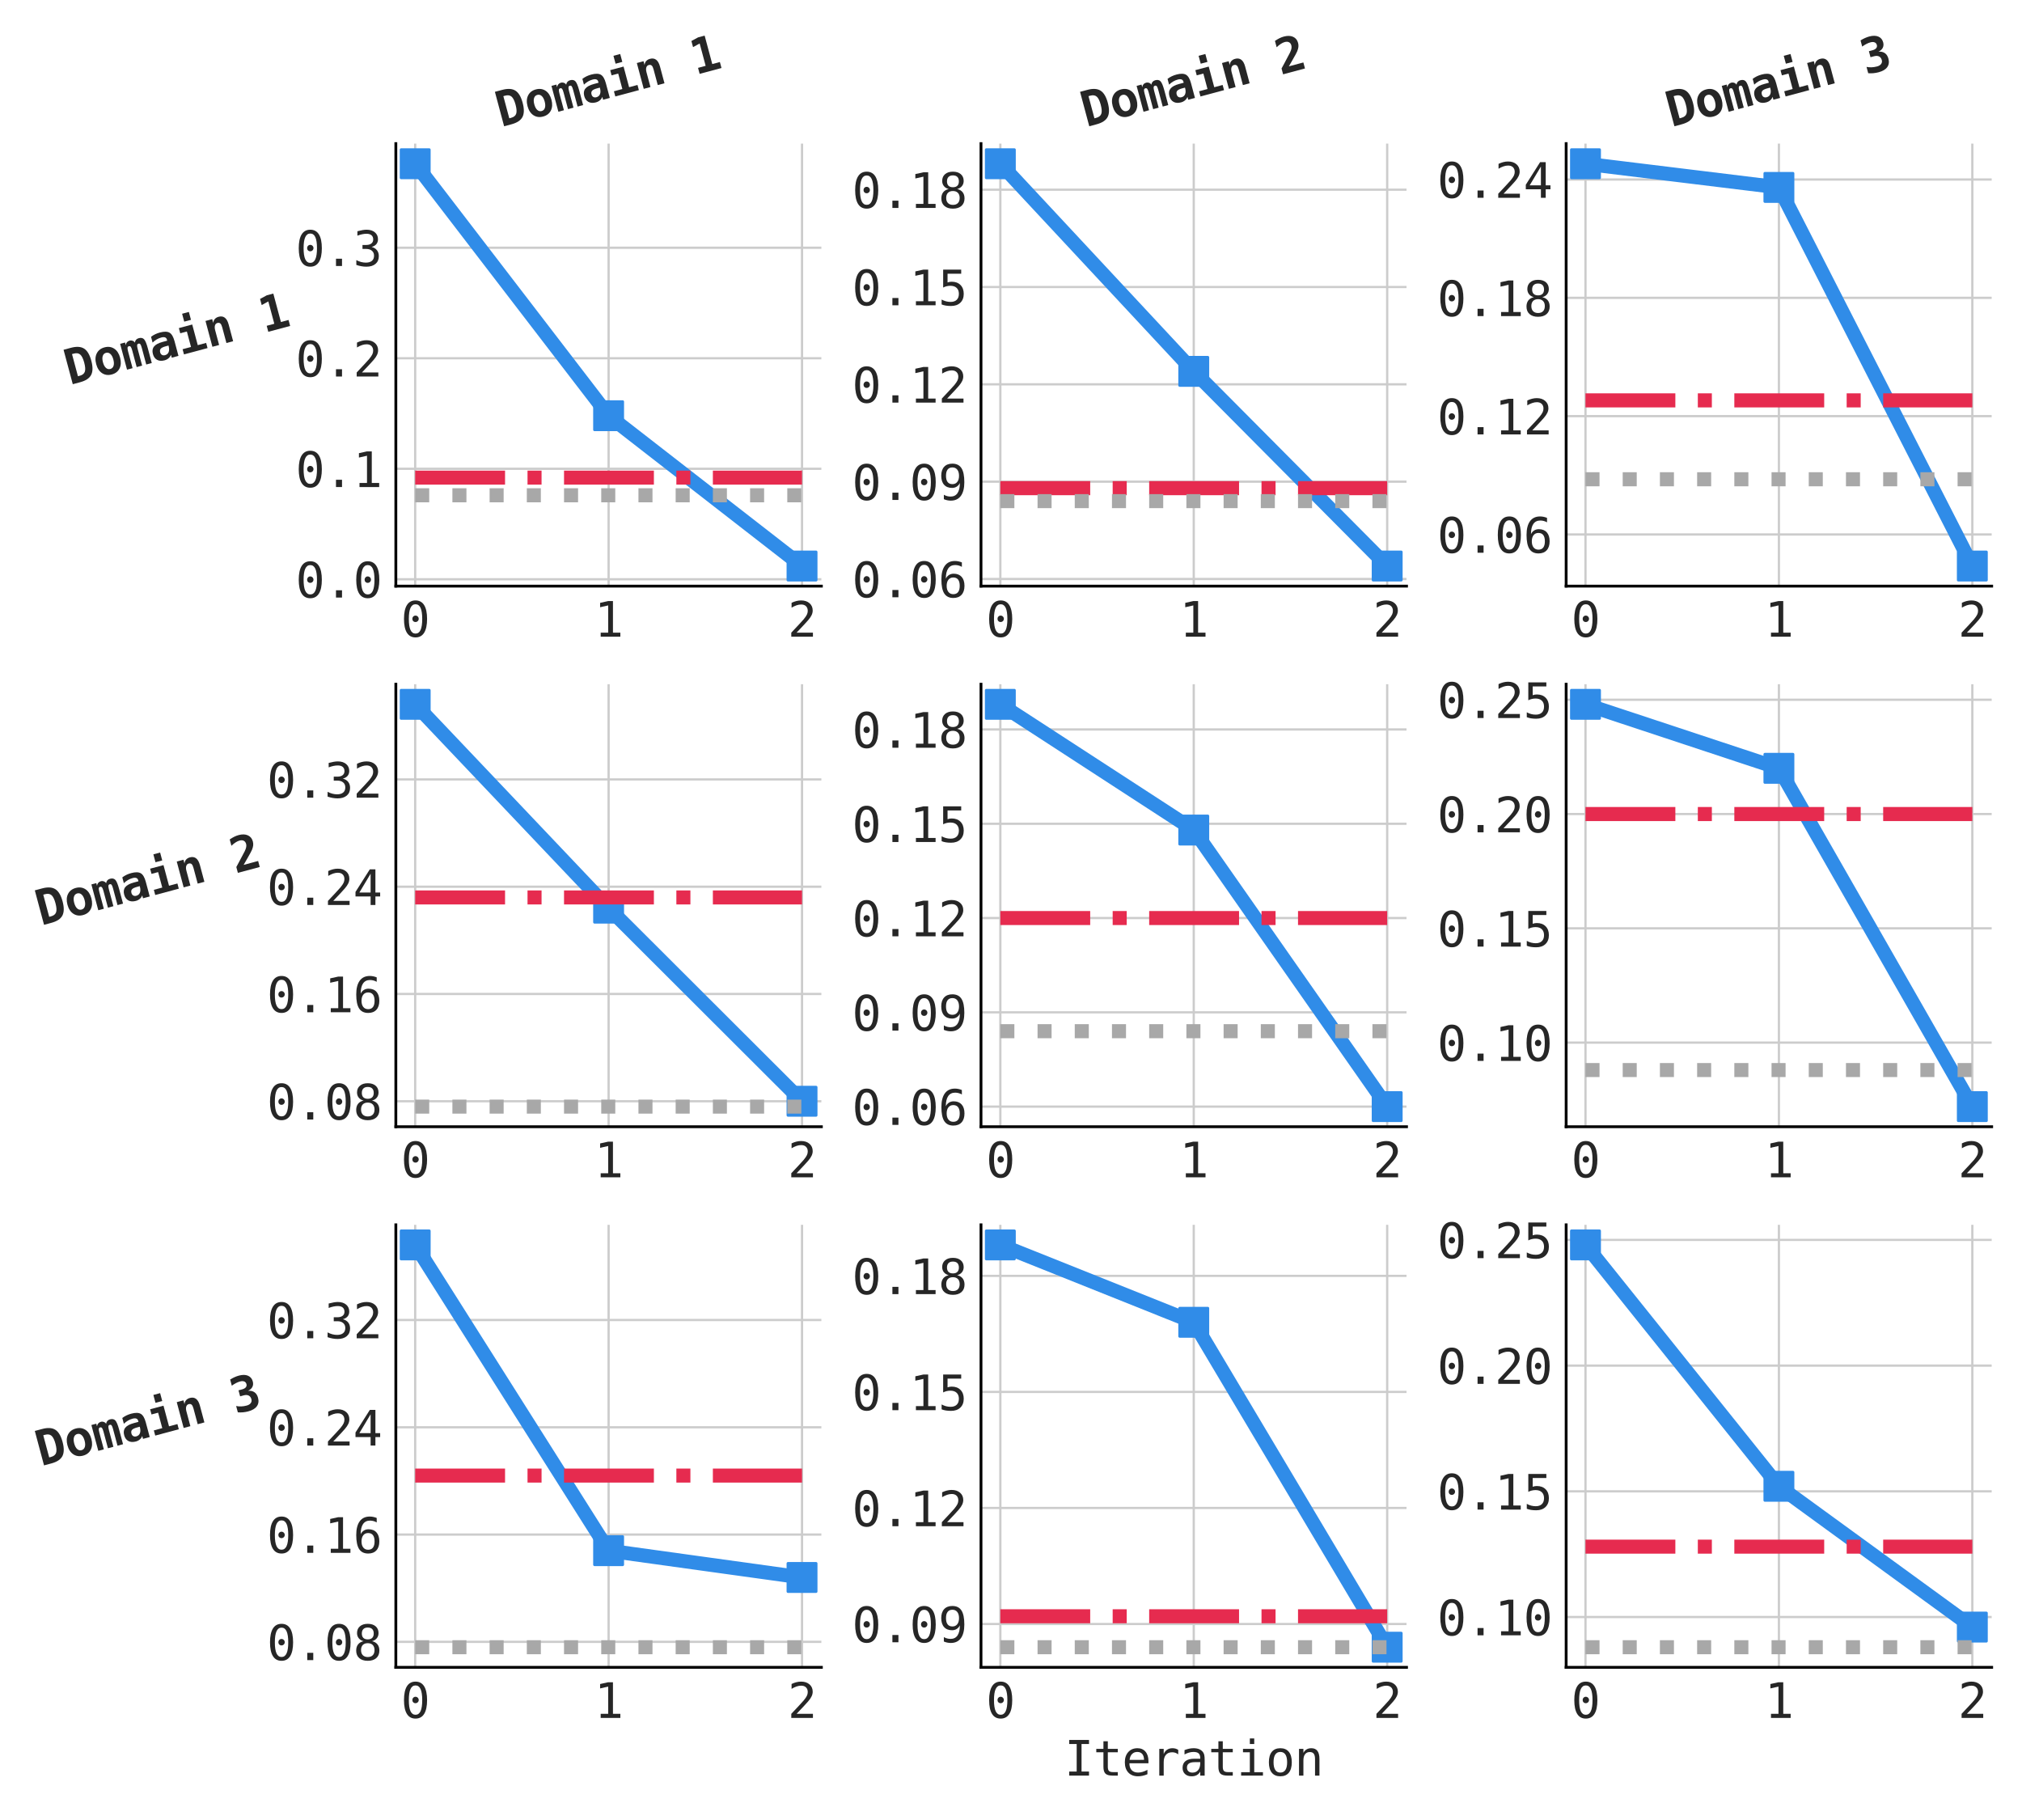 <?xml version="1.0" encoding="utf-8" standalone="no"?>
<!DOCTYPE svg PUBLIC "-//W3C//DTD SVG 1.1//EN"
  "http://www.w3.org/Graphics/SVG/1.1/DTD/svg11.dtd">
<svg xmlns:xlink="http://www.w3.org/1999/xlink" width="720pt" height="648pt" viewBox="0 0 720 648" xmlns="http://www.w3.org/2000/svg" version="1.1">
 <defs>
  <style type="text/css">*{stroke-linejoin: round; stroke-linecap: butt}</style>
 </defs>
 <g id="figure_1">
  <g id="patch_1">
   <path d="M 0 648 
L 720 648 
L 720 0 
L 0 0 
z
" style="fill: #ffffff"/>
  </g>
  <g id="axes_1">
   <g id="patch_2">
    <path d="M 140.954 208.692 
L 292.476 208.692 
L 292.476 51.135 
L 140.954 51.135 
z
" style="fill: #ffffff"/>
   </g>
   <g id="matplotlib.axis_1">
    <g id="xtick_1">
     <g id="line2d_1">
      <path d="M 147.841 208.692 
L 147.841 51.135 
" clip-path="url(#pe1fc7efb21)" style="fill: none; stroke: #cccccc; stroke-width: 0.8; stroke-linecap: round"/>
     </g>
     <g id="line2d_2"/>
     <g id="text_1">
      <!-- 0 -->
      <g style="fill: #262626" transform="translate(142.724 226.7) scale(0.17 -0.17)">
       <defs>
        <path id="DejaVuSansMono-30" d="M 1509 2344 
Q 1509 2516 1629 2641 
Q 1750 2766 1919 2766 
Q 2094 2766 2219 2641 
Q 2344 2516 2344 2344 
Q 2344 2169 2220 2047 
Q 2097 1925 1919 1925 
Q 1744 1925 1626 2044 
Q 1509 2163 1509 2344 
z
M 1925 4250 
Q 1484 4250 1267 3775 
Q 1050 3300 1050 2328 
Q 1050 1359 1267 884 
Q 1484 409 1925 409 
Q 2369 409 2586 884 
Q 2803 1359 2803 2328 
Q 2803 3300 2586 3775 
Q 2369 4250 1925 4250 
z
M 1925 4750 
Q 2672 4750 3055 4137 
Q 3438 3525 3438 2328 
Q 3438 1134 3055 521 
Q 2672 -91 1925 -91 
Q 1178 -91 797 521 
Q 416 1134 416 2328 
Q 416 3525 797 4137 
Q 1178 4750 1925 4750 
z
" transform="scale(0.016)"/>
       </defs>
       <use xlink:href="#DejaVuSansMono-30"/>
      </g>
     </g>
    </g>
    <g id="xtick_2">
     <g id="line2d_3">
      <path d="M 216.715 208.692 
L 216.715 51.135 
" clip-path="url(#pe1fc7efb21)" style="fill: none; stroke: #cccccc; stroke-width: 0.8; stroke-linecap: round"/>
     </g>
     <g id="line2d_4"/>
     <g id="text_2">
      <!-- 1 -->
      <g style="fill: #262626" transform="translate(211.598 226.7) scale(0.17 -0.17)">
       <defs>
        <path id="DejaVuSansMono-31" d="M 844 531 
L 1825 531 
L 1825 4097 
L 769 3859 
L 769 4434 
L 1819 4666 
L 2450 4666 
L 2450 531 
L 3419 531 
L 3419 0 
L 844 0 
L 844 531 
z
" transform="scale(0.016)"/>
       </defs>
       <use xlink:href="#DejaVuSansMono-31"/>
      </g>
     </g>
    </g>
    <g id="xtick_3">
     <g id="line2d_5">
      <path d="M 285.589 208.692 
L 285.589 51.135 
" clip-path="url(#pe1fc7efb21)" style="fill: none; stroke: #cccccc; stroke-width: 0.8; stroke-linecap: round"/>
     </g>
     <g id="line2d_6"/>
     <g id="text_3">
      <!-- 2 -->
      <g style="fill: #262626" transform="translate(280.471 226.7) scale(0.17 -0.17)">
       <defs>
        <path id="DejaVuSansMono-32" d="M 1166 531 
L 3309 531 
L 3309 0 
L 475 0 
L 475 531 
Q 1059 1147 1496 1619 
Q 1934 2091 2100 2284 
Q 2413 2666 2522 2902 
Q 2631 3138 2631 3384 
Q 2631 3775 2401 3997 
Q 2172 4219 1772 4219 
Q 1488 4219 1175 4116 
Q 863 4013 513 3803 
L 513 4441 
Q 834 4594 1145 4672 
Q 1456 4750 1759 4750 
Q 2444 4750 2861 4386 
Q 3278 4022 3278 3431 
Q 3278 3131 3139 2831 
Q 3000 2531 2688 2169 
Q 2513 1966 2180 1606 
Q 1847 1247 1166 531 
z
" transform="scale(0.016)"/>
       </defs>
       <use xlink:href="#DejaVuSansMono-32"/>
      </g>
     </g>
    </g>
   </g>
   <g id="matplotlib.axis_2">
    <g id="ytick_1">
     <g id="line2d_7">
      <path d="M 140.954 206.252 
L 292.476 206.252 
" clip-path="url(#pe1fc7efb21)" style="fill: none; stroke: #cccccc; stroke-width: 0.8; stroke-linecap: round"/>
     </g>
     <g id="line2d_8"/>
     <g id="text_4">
      <!-- 0.0 -->
      <g style="fill: #262626" transform="translate(105.25 212.756) scale(0.17 -0.17)">
       <defs>
        <path id="DejaVuSansMono-2e" d="M 1528 953 
L 2316 953 
L 2316 0 
L 1528 0 
L 1528 953 
z
" transform="scale(0.016)"/>
       </defs>
       <use xlink:href="#DejaVuSansMono-30"/>
       <use xlink:href="#DejaVuSansMono-2e" x="60.205"/>
       <use xlink:href="#DejaVuSansMono-30" x="120.41"/>
      </g>
     </g>
    </g>
    <g id="ytick_2">
     <g id="line2d_9">
      <path d="M 140.954 166.902 
L 292.476 166.902 
" clip-path="url(#pe1fc7efb21)" style="fill: none; stroke: #cccccc; stroke-width: 0.8; stroke-linecap: round"/>
     </g>
     <g id="line2d_10"/>
     <g id="text_5">
      <!-- 0.1 -->
      <g style="fill: #262626" transform="translate(105.25 173.406) scale(0.17 -0.17)">
       <use xlink:href="#DejaVuSansMono-30"/>
       <use xlink:href="#DejaVuSansMono-2e" x="60.205"/>
       <use xlink:href="#DejaVuSansMono-31" x="120.41"/>
      </g>
     </g>
    </g>
    <g id="ytick_3">
     <g id="line2d_11">
      <path d="M 140.954 127.553 
L 292.476 127.553 
" clip-path="url(#pe1fc7efb21)" style="fill: none; stroke: #cccccc; stroke-width: 0.8; stroke-linecap: round"/>
     </g>
     <g id="line2d_12"/>
     <g id="text_6">
      <!-- 0.2 -->
      <g style="fill: #262626" transform="translate(105.25 134.056) scale(0.17 -0.17)">
       <use xlink:href="#DejaVuSansMono-30"/>
       <use xlink:href="#DejaVuSansMono-2e" x="60.205"/>
       <use xlink:href="#DejaVuSansMono-32" x="120.41"/>
      </g>
     </g>
    </g>
    <g id="ytick_4">
     <g id="line2d_13">
      <path d="M 140.954 88.203 
L 292.476 88.203 
" clip-path="url(#pe1fc7efb21)" style="fill: none; stroke: #cccccc; stroke-width: 0.8; stroke-linecap: round"/>
     </g>
     <g id="line2d_14"/>
     <g id="text_7">
      <!-- 0.3 -->
      <g style="fill: #262626" transform="translate(105.25 94.706) scale(0.17 -0.17)">
       <defs>
        <path id="DejaVuSansMono-33" d="M 2425 2497 
Q 2884 2375 3128 2064 
Q 3372 1753 3372 1288 
Q 3372 644 2939 276 
Q 2506 -91 1741 -91 
Q 1419 -91 1084 -31 
Q 750 28 428 141 
L 428 769 
Q 747 603 1056 522 
Q 1366 441 1672 441 
Q 2191 441 2469 675 
Q 2747 909 2747 1350 
Q 2747 1756 2469 1995 
Q 2191 2234 1716 2234 
L 1234 2234 
L 1234 2753 
L 1716 2753 
Q 2150 2753 2394 2943 
Q 2638 3134 2638 3475 
Q 2638 3834 2411 4026 
Q 2184 4219 1766 4219 
Q 1488 4219 1191 4156 
Q 894 4094 569 3969 
L 569 4550 
Q 947 4650 1242 4700 
Q 1538 4750 1766 4750 
Q 2447 4750 2855 4408 
Q 3263 4066 3263 3500 
Q 3263 3116 3048 2859 
Q 2834 2603 2425 2497 
z
" transform="scale(0.016)"/>
       </defs>
       <use xlink:href="#DejaVuSansMono-30"/>
       <use xlink:href="#DejaVuSansMono-2e" x="60.205"/>
       <use xlink:href="#DejaVuSansMono-33" x="120.41"/>
      </g>
     </g>
    </g>
    <g id="text_8">
     <!-- Domain 1 -->
     <g style="fill: #262626" transform="translate(24.792 137.094) rotate(-15) scale(0.17 -0.17)">
      <defs>
       <path id="DejaVuSansMono-Bold-44" d="M 1350 3834 
L 1350 831 
L 1600 831 
Q 2144 831 2375 1173 
Q 2606 1516 2606 2338 
Q 2606 3153 2375 3493 
Q 2144 3834 1600 3834 
L 1350 3834 
z
M 428 4666 
L 1416 4666 
Q 2559 4666 3062 4120 
Q 3566 3575 3566 2338 
Q 3566 1097 3062 548 
Q 2559 0 1416 0 
L 428 0 
L 428 4666 
z
" transform="scale(0.016)"/>
       <path id="DejaVuSansMono-Bold-6f" d="M 1925 2841 
Q 1597 2841 1409 2552 
Q 1222 2263 1222 1747 
Q 1222 1231 1409 942 
Q 1597 653 1925 653 
Q 2256 653 2443 942 
Q 2631 1231 2631 1747 
Q 2631 2263 2443 2552 
Q 2256 2841 1925 2841 
z
M 306 1747 
Q 306 2594 745 3089 
Q 1184 3584 1925 3584 
Q 2669 3584 3108 3089 
Q 3547 2594 3547 1747 
Q 3547 900 3108 404 
Q 2669 -91 1925 -91 
Q 1184 -91 745 404 
Q 306 900 306 1747 
z
" transform="scale(0.016)"/>
       <path id="DejaVuSansMono-Bold-6d" d="M 2156 3150 
Q 2259 3372 2418 3478 
Q 2578 3584 2809 3584 
Q 3263 3584 3436 3271 
Q 3609 2959 3609 1972 
L 3609 0 
L 2859 0 
L 2859 2247 
Q 2859 2638 2800 2769 
Q 2741 2900 2584 2900 
Q 2428 2900 2365 2765 
Q 2303 2631 2303 2247 
L 2303 0 
L 1563 0 
L 1563 2247 
Q 1563 2631 1500 2765 
Q 1438 2900 1281 2900 
Q 1125 2900 1065 2769 
Q 1006 2638 1006 2247 
L 1006 0 
L 256 0 
L 256 3500 
L 922 3500 
L 922 3138 
Q 1000 3344 1172 3464 
Q 1344 3584 1556 3584 
Q 1769 3584 1944 3457 
Q 2119 3331 2156 3150 
z
" transform="scale(0.016)"/>
       <path id="DejaVuSansMono-Bold-61" d="M 2188 1644 
Q 1675 1644 1472 1512 
Q 1269 1381 1269 1063 
Q 1269 825 1409 684 
Q 1550 544 1791 544 
Q 2153 544 2353 817 
Q 2553 1091 2553 1581 
L 2553 1644 
L 2188 1644 
z
M 3463 1997 
L 3463 0 
L 2553 0 
L 2553 391 
Q 2388 159 2128 34 
Q 1869 -91 1556 -91 
Q 959 -91 626 225 
Q 294 541 294 1106 
Q 294 1719 691 2011 
Q 1088 2303 1919 2303 
L 2553 2303 
L 2553 2456 
Q 2553 2678 2392 2792 
Q 2231 2906 1919 2906 
Q 1591 2906 1283 2823 
Q 975 2741 641 2559 
L 641 3341 
Q 944 3466 1256 3525 
Q 1569 3584 1919 3584 
Q 2772 3584 3117 3237 
Q 3463 2891 3463 1997 
z
" transform="scale(0.016)"/>
       <path id="DejaVuSansMono-Bold-69" d="M 691 3500 
L 2503 3500 
L 2503 703 
L 3641 703 
L 3641 0 
L 447 0 
L 447 703 
L 1588 703 
L 1588 2797 
L 691 2797 
L 691 3500 
z
M 1588 5203 
L 2503 5203 
L 2503 4134 
L 1588 4134 
L 1588 5203 
z
" transform="scale(0.016)"/>
       <path id="DejaVuSansMono-Bold-6e" d="M 3347 2272 
L 3347 0 
L 2438 0 
L 2438 2131 
Q 2438 2513 2330 2677 
Q 2222 2841 1978 2841 
Q 1731 2841 1589 2619 
Q 1447 2397 1447 2003 
L 1447 0 
L 538 0 
L 538 3500 
L 1447 3500 
L 1447 2975 
Q 1544 3266 1778 3425 
Q 2013 3584 2344 3584 
Q 2841 3584 3094 3254 
Q 3347 2925 3347 2272 
z
" transform="scale(0.016)"/>
       <path id="DejaVuSansMono-Bold-20" transform="scale(0.016)"/>
       <path id="DejaVuSansMono-Bold-31" d="M 588 813 
L 1619 813 
L 1619 3841 
L 659 3603 
L 659 4434 
L 1625 4666 
L 2516 4666 
L 2516 813 
L 3547 813 
L 3547 0 
L 588 0 
L 588 813 
z
" transform="scale(0.016)"/>
      </defs>
      <use xlink:href="#DejaVuSansMono-Bold-44"/>
      <use xlink:href="#DejaVuSansMono-Bold-6f" x="60.205"/>
      <use xlink:href="#DejaVuSansMono-Bold-6d" x="120.41"/>
      <use xlink:href="#DejaVuSansMono-Bold-61" x="180.615"/>
      <use xlink:href="#DejaVuSansMono-Bold-69" x="240.82"/>
      <use xlink:href="#DejaVuSansMono-Bold-6e" x="301.025"/>
      <use xlink:href="#DejaVuSansMono-Bold-20" x="361.23"/>
      <use xlink:href="#DejaVuSansMono-Bold-31" x="421.436"/>
     </g>
    </g>
   </g>
   <g id="line2d_15">
    <path d="M 147.841 58.297 
L 216.715 148.014 
L 285.589 201.53 
" clip-path="url(#pe1fc7efb21)" style="fill: none; stroke: #308ce8; stroke-width: 5; stroke-linecap: round"/>
    <defs>
     <path id="m4560d7cd75" d="M -5 5 
L 5 5 
L 5 -5 
L -5 -5 
z
" style="stroke: #308ce8; stroke-linejoin: miter"/>
    </defs>
    <g clip-path="url(#pe1fc7efb21)">
     <use xlink:href="#m4560d7cd75" x="147.841" y="58.297" style="fill: #308ce8; stroke: #308ce8; stroke-linejoin: miter"/>
     <use xlink:href="#m4560d7cd75" x="216.715" y="148.014" style="fill: #308ce8; stroke: #308ce8; stroke-linejoin: miter"/>
     <use xlink:href="#m4560d7cd75" x="285.589" y="201.53" style="fill: #308ce8; stroke: #308ce8; stroke-linejoin: miter"/>
    </g>
   </g>
   <g id="line2d_16">
    <path d="M 147.841 170.05 
L 216.715 170.05 
L 285.589 170.05 
" clip-path="url(#pe1fc7efb21)" style="fill: none; stroke-dasharray: 32,8,5,8; stroke-dashoffset: 0; stroke: #e62b4f; stroke-width: 5"/>
   </g>
   <g id="line2d_17">
    <path d="M 147.841 176.346 
L 216.715 176.346 
L 285.589 176.346 
" clip-path="url(#pe1fc7efb21)" style="fill: none; stroke-dasharray: 5,8.25; stroke-dashoffset: 0; stroke: #a8a8a8; stroke-width: 5"/>
   </g>
   <g id="patch_3">
    <path d="M 140.954 208.692 
L 140.954 51.135 
" style="fill: none; stroke: #000000; stroke-linejoin: miter; stroke-linecap: square"/>
   </g>
   <g id="patch_4">
    <path d="M 140.954 208.692 
L 292.476 208.692 
" style="fill: none; stroke: #000000; stroke-linejoin: miter; stroke-linecap: square"/>
   </g>
   <g id="text_9">
    <!-- Domain 1 -->
    <g style="fill: #262626" transform="translate(178.386 45.256) rotate(-15) scale(0.17 -0.17)">
     <use xlink:href="#DejaVuSansMono-Bold-44"/>
     <use xlink:href="#DejaVuSansMono-Bold-6f" x="60.205"/>
     <use xlink:href="#DejaVuSansMono-Bold-6d" x="120.41"/>
     <use xlink:href="#DejaVuSansMono-Bold-61" x="180.615"/>
     <use xlink:href="#DejaVuSansMono-Bold-69" x="240.82"/>
     <use xlink:href="#DejaVuSansMono-Bold-6e" x="301.025"/>
     <use xlink:href="#DejaVuSansMono-Bold-20" x="361.23"/>
     <use xlink:href="#DejaVuSansMono-Bold-31" x="421.436"/>
    </g>
   </g>
  </g>
  <g id="axes_2">
   <g id="patch_5">
    <path d="M 349.316 208.692 
L 500.838 208.692 
L 500.838 51.135 
L 349.316 51.135 
z
" style="fill: #ffffff"/>
   </g>
   <g id="matplotlib.axis_3">
    <g id="xtick_4">
     <g id="line2d_18">
      <path d="M 356.203 208.692 
L 356.203 51.135 
" clip-path="url(#pcd16f63957)" style="fill: none; stroke: #cccccc; stroke-width: 0.8; stroke-linecap: round"/>
     </g>
     <g id="line2d_19"/>
     <g id="text_10">
      <!-- 0 -->
      <g style="fill: #262626" transform="translate(351.086 226.7) scale(0.17 -0.17)">
       <use xlink:href="#DejaVuSansMono-30"/>
      </g>
     </g>
    </g>
    <g id="xtick_5">
     <g id="line2d_20">
      <path d="M 425.077 208.692 
L 425.077 51.135 
" clip-path="url(#pcd16f63957)" style="fill: none; stroke: #cccccc; stroke-width: 0.8; stroke-linecap: round"/>
     </g>
     <g id="line2d_21"/>
     <g id="text_11">
      <!-- 1 -->
      <g style="fill: #262626" transform="translate(419.96 226.7) scale(0.17 -0.17)">
       <use xlink:href="#DejaVuSansMono-31"/>
      </g>
     </g>
    </g>
    <g id="xtick_6">
     <g id="line2d_22">
      <path d="M 493.951 208.692 
L 493.951 51.135 
" clip-path="url(#pcd16f63957)" style="fill: none; stroke: #cccccc; stroke-width: 0.8; stroke-linecap: round"/>
     </g>
     <g id="line2d_23"/>
     <g id="text_12">
      <!-- 2 -->
      <g style="fill: #262626" transform="translate(488.833 226.7) scale(0.17 -0.17)">
       <use xlink:href="#DejaVuSansMono-32"/>
      </g>
     </g>
    </g>
   </g>
   <g id="matplotlib.axis_4">
    <g id="ytick_5">
     <g id="line2d_24">
      <path d="M 349.316 206.151 
L 500.838 206.151 
" clip-path="url(#pcd16f63957)" style="fill: none; stroke: #cccccc; stroke-width: 0.8; stroke-linecap: round"/>
     </g>
     <g id="line2d_25"/>
     <g id="text_13">
      <!-- 0.06 -->
      <g style="fill: #262626" transform="translate(303.378 212.655) scale(0.17 -0.17)">
       <defs>
        <path id="DejaVuSansMono-36" d="M 3097 4563 
L 3097 3981 
Q 2900 4097 2678 4158 
Q 2456 4219 2216 4219 
Q 1616 4219 1306 3767 
Q 997 3316 997 2438 
Q 1147 2750 1412 2917 
Q 1678 3084 2022 3084 
Q 2697 3084 3067 2670 
Q 3438 2256 3438 1497 
Q 3438 741 3056 325 
Q 2675 -91 1984 -91 
Q 1172 -91 794 492 
Q 416 1075 416 2328 
Q 416 3509 870 4129 
Q 1325 4750 2188 4750 
Q 2419 4750 2650 4701 
Q 2881 4653 3097 4563 
z
M 1972 2591 
Q 1569 2591 1337 2300 
Q 1106 2009 1106 1497 
Q 1106 984 1337 693 
Q 1569 403 1972 403 
Q 2391 403 2603 679 
Q 2816 956 2816 1497 
Q 2816 2041 2603 2316 
Q 2391 2591 1972 2591 
z
" transform="scale(0.016)"/>
       </defs>
       <use xlink:href="#DejaVuSansMono-30"/>
       <use xlink:href="#DejaVuSansMono-2e" x="60.205"/>
       <use xlink:href="#DejaVuSansMono-30" x="120.41"/>
       <use xlink:href="#DejaVuSansMono-36" x="180.615"/>
      </g>
     </g>
    </g>
    <g id="ytick_6">
     <g id="line2d_26">
      <path d="M 349.316 171.497 
L 500.838 171.497 
" clip-path="url(#pcd16f63957)" style="fill: none; stroke: #cccccc; stroke-width: 0.8; stroke-linecap: round"/>
     </g>
     <g id="line2d_27"/>
     <g id="text_14">
      <!-- 0.09 -->
      <g style="fill: #262626" transform="translate(303.378 178.001) scale(0.17 -0.17)">
       <defs>
        <path id="DejaVuSansMono-39" d="M 1863 2069 
Q 2266 2069 2495 2359 
Q 2725 2650 2725 3163 
Q 2725 3675 2495 3965 
Q 2266 4256 1863 4256 
Q 1444 4256 1231 3979 
Q 1019 3703 1019 3163 
Q 1019 2619 1230 2344 
Q 1441 2069 1863 2069 
z
M 738 97 
L 738 678 
Q 934 563 1156 502 
Q 1378 441 1619 441 
Q 2219 441 2526 892 
Q 2834 1344 2834 2222 
Q 2688 1909 2422 1742 
Q 2156 1575 1813 1575 
Q 1138 1575 767 1990 
Q 397 2406 397 3169 
Q 397 3922 776 4336 
Q 1156 4750 1850 4750 
Q 2663 4750 3041 4165 
Q 3419 3581 3419 2328 
Q 3419 1150 2964 529 
Q 2509 -91 1644 -91 
Q 1416 -91 1184 -42 
Q 953 6 738 97 
z
" transform="scale(0.016)"/>
       </defs>
       <use xlink:href="#DejaVuSansMono-30"/>
       <use xlink:href="#DejaVuSansMono-2e" x="60.205"/>
       <use xlink:href="#DejaVuSansMono-30" x="120.41"/>
       <use xlink:href="#DejaVuSansMono-39" x="180.615"/>
      </g>
     </g>
    </g>
    <g id="ytick_7">
     <g id="line2d_28">
      <path d="M 349.316 136.844 
L 500.838 136.844 
" clip-path="url(#pcd16f63957)" style="fill: none; stroke: #cccccc; stroke-width: 0.8; stroke-linecap: round"/>
     </g>
     <g id="line2d_29"/>
     <g id="text_15">
      <!-- 0.12 -->
      <g style="fill: #262626" transform="translate(303.378 143.348) scale(0.17 -0.17)">
       <use xlink:href="#DejaVuSansMono-30"/>
       <use xlink:href="#DejaVuSansMono-2e" x="60.205"/>
       <use xlink:href="#DejaVuSansMono-31" x="120.41"/>
       <use xlink:href="#DejaVuSansMono-32" x="180.615"/>
      </g>
     </g>
    </g>
    <g id="ytick_8">
     <g id="line2d_30">
      <path d="M 349.316 102.191 
L 500.838 102.191 
" clip-path="url(#pcd16f63957)" style="fill: none; stroke: #cccccc; stroke-width: 0.8; stroke-linecap: round"/>
     </g>
     <g id="line2d_31"/>
     <g id="text_16">
      <!-- 0.15 -->
      <g style="fill: #262626" transform="translate(303.378 108.695) scale(0.17 -0.17)">
       <defs>
        <path id="DejaVuSansMono-35" d="M 647 4666 
L 3009 4666 
L 3009 4134 
L 1222 4134 
L 1222 2988 
Q 1356 3038 1492 3061 
Q 1628 3084 1766 3084 
Q 2491 3084 2916 2656 
Q 3341 2228 3341 1497 
Q 3341 759 2895 334 
Q 2450 -91 1678 -91 
Q 1306 -91 998 -41 
Q 691 9 447 109 
L 447 750 
Q 734 594 1025 517 
Q 1316 441 1619 441 
Q 2141 441 2423 716 
Q 2706 991 2706 1497 
Q 2706 1997 2414 2275 
Q 2122 2553 1600 2553 
Q 1347 2553 1106 2495 
Q 866 2438 647 2322 
L 647 4666 
z
" transform="scale(0.016)"/>
       </defs>
       <use xlink:href="#DejaVuSansMono-30"/>
       <use xlink:href="#DejaVuSansMono-2e" x="60.205"/>
       <use xlink:href="#DejaVuSansMono-31" x="120.41"/>
       <use xlink:href="#DejaVuSansMono-35" x="180.615"/>
      </g>
     </g>
    </g>
    <g id="ytick_9">
     <g id="line2d_32">
      <path d="M 349.316 67.538 
L 500.838 67.538 
" clip-path="url(#pcd16f63957)" style="fill: none; stroke: #cccccc; stroke-width: 0.8; stroke-linecap: round"/>
     </g>
     <g id="line2d_33"/>
     <g id="text_17">
      <!-- 0.18 -->
      <g style="fill: #262626" transform="translate(303.378 74.041) scale(0.17 -0.17)">
       <defs>
        <path id="DejaVuSansMono-38" d="M 1925 2216 
Q 1503 2216 1273 1980 
Q 1044 1744 1044 1313 
Q 1044 881 1276 642 
Q 1509 403 1925 403 
Q 2350 403 2579 639 
Q 2809 875 2809 1313 
Q 2809 1741 2576 1978 
Q 2344 2216 1925 2216 
z
M 1375 2478 
Q 972 2581 745 2862 
Q 519 3144 519 3541 
Q 519 4097 897 4423 
Q 1275 4750 1925 4750 
Q 2578 4750 2956 4423 
Q 3334 4097 3334 3541 
Q 3334 3144 3107 2862 
Q 2881 2581 2478 2478 
Q 2947 2375 3195 2062 
Q 3444 1750 3444 1253 
Q 3444 622 3041 265 
Q 2638 -91 1925 -91 
Q 1213 -91 811 264 
Q 409 619 409 1247 
Q 409 1747 657 2061 
Q 906 2375 1375 2478 
z
M 1147 3481 
Q 1147 3106 1347 2909 
Q 1547 2713 1925 2713 
Q 2306 2713 2506 2909 
Q 2706 3106 2706 3481 
Q 2706 3863 2507 4063 
Q 2309 4263 1925 4263 
Q 1547 4263 1347 4061 
Q 1147 3859 1147 3481 
z
" transform="scale(0.016)"/>
       </defs>
       <use xlink:href="#DejaVuSansMono-30"/>
       <use xlink:href="#DejaVuSansMono-2e" x="60.205"/>
       <use xlink:href="#DejaVuSansMono-31" x="120.41"/>
       <use xlink:href="#DejaVuSansMono-38" x="180.615"/>
      </g>
     </g>
    </g>
   </g>
   <g id="line2d_34">
    <path d="M 356.203 58.297 
L 425.077 132.224 
L 493.951 201.53 
" clip-path="url(#pcd16f63957)" style="fill: none; stroke: #308ce8; stroke-width: 5; stroke-linecap: round"/>
    <g clip-path="url(#pcd16f63957)">
     <use xlink:href="#m4560d7cd75" x="356.203" y="58.297" style="fill: #308ce8; stroke: #308ce8; stroke-linejoin: miter"/>
     <use xlink:href="#m4560d7cd75" x="425.077" y="132.224" style="fill: #308ce8; stroke: #308ce8; stroke-linejoin: miter"/>
     <use xlink:href="#m4560d7cd75" x="493.951" y="201.53" style="fill: #308ce8; stroke: #308ce8; stroke-linejoin: miter"/>
    </g>
   </g>
   <g id="line2d_35">
    <path d="M 356.203 173.808 
L 425.077 173.808 
L 493.951 173.808 
" clip-path="url(#pcd16f63957)" style="fill: none; stroke-dasharray: 32,8,5,8; stroke-dashoffset: 0; stroke: #e62b4f; stroke-width: 5"/>
   </g>
   <g id="line2d_36">
    <path d="M 356.203 178.428 
L 425.077 178.428 
L 493.951 178.428 
" clip-path="url(#pcd16f63957)" style="fill: none; stroke-dasharray: 5,8.25; stroke-dashoffset: 0; stroke: #a8a8a8; stroke-width: 5"/>
   </g>
   <g id="patch_6">
    <path d="M 349.316 208.692 
L 349.316 51.135 
" style="fill: none; stroke: #000000; stroke-linejoin: miter; stroke-linecap: square"/>
   </g>
   <g id="patch_7">
    <path d="M 349.316 208.692 
L 500.838 208.692 
" style="fill: none; stroke: #000000; stroke-linejoin: miter; stroke-linecap: square"/>
   </g>
   <g id="text_18">
    <!-- Domain 2 -->
    <g style="fill: #262626" transform="translate(386.748 45.256) rotate(-15) scale(0.17 -0.17)">
     <defs>
      <path id="DejaVuSansMono-Bold-32" d="M 1356 813 
L 3322 813 
L 3322 0 
L 359 0 
L 359 788 
L 859 1319 
Q 1750 2266 1941 2484 
Q 2175 2753 2278 2961 
Q 2381 3169 2381 3372 
Q 2381 3684 2192 3854 
Q 2003 4025 1656 4025 
Q 1409 4025 1101 3926 
Q 794 3828 459 3641 
L 459 4500 
Q 794 4622 1114 4686 
Q 1434 4750 1728 4750 
Q 2469 4750 2892 4404 
Q 3316 4059 3316 3463 
Q 3316 3188 3223 2947 
Q 3131 2706 2906 2413 
Q 2741 2200 1997 1456 
Q 1594 1053 1356 813 
z
" transform="scale(0.016)"/>
     </defs>
     <use xlink:href="#DejaVuSansMono-Bold-44"/>
     <use xlink:href="#DejaVuSansMono-Bold-6f" x="60.205"/>
     <use xlink:href="#DejaVuSansMono-Bold-6d" x="120.41"/>
     <use xlink:href="#DejaVuSansMono-Bold-61" x="180.615"/>
     <use xlink:href="#DejaVuSansMono-Bold-69" x="240.82"/>
     <use xlink:href="#DejaVuSansMono-Bold-6e" x="301.025"/>
     <use xlink:href="#DejaVuSansMono-Bold-20" x="361.23"/>
     <use xlink:href="#DejaVuSansMono-Bold-32" x="421.436"/>
    </g>
   </g>
  </g>
  <g id="axes_3">
   <g id="patch_8">
    <path d="M 557.678 208.692 
L 709.2 208.692 
L 709.2 51.135 
L 557.678 51.135 
z
" style="fill: #ffffff"/>
   </g>
   <g id="matplotlib.axis_5">
    <g id="xtick_7">
     <g id="line2d_37">
      <path d="M 564.565 208.692 
L 564.565 51.135 
" clip-path="url(#p9bb75ffe2f)" style="fill: none; stroke: #cccccc; stroke-width: 0.8; stroke-linecap: round"/>
     </g>
     <g id="line2d_38"/>
     <g id="text_19">
      <!-- 0 -->
      <g style="fill: #262626" transform="translate(559.448 226.7) scale(0.17 -0.17)">
       <use xlink:href="#DejaVuSansMono-30"/>
      </g>
     </g>
    </g>
    <g id="xtick_8">
     <g id="line2d_39">
      <path d="M 633.439 208.692 
L 633.439 51.135 
" clip-path="url(#p9bb75ffe2f)" style="fill: none; stroke: #cccccc; stroke-width: 0.8; stroke-linecap: round"/>
     </g>
     <g id="line2d_40"/>
     <g id="text_20">
      <!-- 1 -->
      <g style="fill: #262626" transform="translate(628.322 226.7) scale(0.17 -0.17)">
       <use xlink:href="#DejaVuSansMono-31"/>
      </g>
     </g>
    </g>
    <g id="xtick_9">
     <g id="line2d_41">
      <path d="M 702.313 208.692 
L 702.313 51.135 
" clip-path="url(#p9bb75ffe2f)" style="fill: none; stroke: #cccccc; stroke-width: 0.8; stroke-linecap: round"/>
     </g>
     <g id="line2d_42"/>
     <g id="text_21">
      <!-- 2 -->
      <g style="fill: #262626" transform="translate(697.195 226.7) scale(0.17 -0.17)">
       <use xlink:href="#DejaVuSansMono-32"/>
      </g>
     </g>
    </g>
   </g>
   <g id="matplotlib.axis_6">
    <g id="ytick_10">
     <g id="line2d_43">
      <path d="M 557.678 190.296 
L 709.2 190.296 
" clip-path="url(#p9bb75ffe2f)" style="fill: none; stroke: #cccccc; stroke-width: 0.8; stroke-linecap: round"/>
     </g>
     <g id="line2d_44"/>
     <g id="text_22">
      <!-- 0.06 -->
      <g style="fill: #262626" transform="translate(511.74 196.8) scale(0.17 -0.17)">
       <use xlink:href="#DejaVuSansMono-30"/>
       <use xlink:href="#DejaVuSansMono-2e" x="60.205"/>
       <use xlink:href="#DejaVuSansMono-30" x="120.41"/>
       <use xlink:href="#DejaVuSansMono-36" x="180.615"/>
      </g>
     </g>
    </g>
    <g id="ytick_11">
     <g id="line2d_45">
      <path d="M 557.678 148.169 
L 709.2 148.169 
" clip-path="url(#p9bb75ffe2f)" style="fill: none; stroke: #cccccc; stroke-width: 0.8; stroke-linecap: round"/>
     </g>
     <g id="line2d_46"/>
     <g id="text_23">
      <!-- 0.12 -->
      <g style="fill: #262626" transform="translate(511.74 154.673) scale(0.17 -0.17)">
       <use xlink:href="#DejaVuSansMono-30"/>
       <use xlink:href="#DejaVuSansMono-2e" x="60.205"/>
       <use xlink:href="#DejaVuSansMono-31" x="120.41"/>
       <use xlink:href="#DejaVuSansMono-32" x="180.615"/>
      </g>
     </g>
    </g>
    <g id="ytick_12">
     <g id="line2d_47">
      <path d="M 557.678 106.041 
L 709.2 106.041 
" clip-path="url(#p9bb75ffe2f)" style="fill: none; stroke: #cccccc; stroke-width: 0.8; stroke-linecap: round"/>
     </g>
     <g id="line2d_48"/>
     <g id="text_24">
      <!-- 0.18 -->
      <g style="fill: #262626" transform="translate(511.74 112.545) scale(0.17 -0.17)">
       <use xlink:href="#DejaVuSansMono-30"/>
       <use xlink:href="#DejaVuSansMono-2e" x="60.205"/>
       <use xlink:href="#DejaVuSansMono-31" x="120.41"/>
       <use xlink:href="#DejaVuSansMono-38" x="180.615"/>
      </g>
     </g>
    </g>
    <g id="ytick_13">
     <g id="line2d_49">
      <path d="M 557.678 63.914 
L 709.2 63.914 
" clip-path="url(#p9bb75ffe2f)" style="fill: none; stroke: #cccccc; stroke-width: 0.8; stroke-linecap: round"/>
     </g>
     <g id="line2d_50"/>
     <g id="text_25">
      <!-- 0.24 -->
      <g style="fill: #262626" transform="translate(511.74 70.418) scale(0.17 -0.17)">
       <defs>
        <path id="DejaVuSansMono-34" d="M 2297 4091 
L 825 1625 
L 2297 1625 
L 2297 4091 
z
M 2194 4666 
L 2925 4666 
L 2925 1625 
L 3547 1625 
L 3547 1113 
L 2925 1113 
L 2925 0 
L 2297 0 
L 2297 1113 
L 319 1113 
L 319 1709 
L 2194 4666 
z
" transform="scale(0.016)"/>
       </defs>
       <use xlink:href="#DejaVuSansMono-30"/>
       <use xlink:href="#DejaVuSansMono-2e" x="60.205"/>
       <use xlink:href="#DejaVuSansMono-32" x="120.41"/>
       <use xlink:href="#DejaVuSansMono-34" x="180.615"/>
      </g>
     </g>
    </g>
   </g>
   <g id="line2d_51">
    <path d="M 564.565 58.297 
L 633.439 66.722 
L 702.313 201.53 
" clip-path="url(#p9bb75ffe2f)" style="fill: none; stroke: #308ce8; stroke-width: 5; stroke-linecap: round"/>
    <g clip-path="url(#p9bb75ffe2f)">
     <use xlink:href="#m4560d7cd75" x="564.565" y="58.297" style="fill: #308ce8; stroke: #308ce8; stroke-linejoin: miter"/>
     <use xlink:href="#m4560d7cd75" x="633.439" y="66.722" style="fill: #308ce8; stroke: #308ce8; stroke-linejoin: miter"/>
     <use xlink:href="#m4560d7cd75" x="702.313" y="201.53" style="fill: #308ce8; stroke: #308ce8; stroke-linejoin: miter"/>
    </g>
   </g>
   <g id="line2d_52">
    <path d="M 564.565 142.552 
L 633.439 142.552 
L 702.313 142.552 
" clip-path="url(#p9bb75ffe2f)" style="fill: none; stroke-dasharray: 32,8,5,8; stroke-dashoffset: 0; stroke: #e62b4f; stroke-width: 5"/>
   </g>
   <g id="line2d_53">
    <path d="M 564.565 170.637 
L 633.439 170.637 
L 702.313 170.637 
" clip-path="url(#p9bb75ffe2f)" style="fill: none; stroke-dasharray: 5,8.25; stroke-dashoffset: 0; stroke: #a8a8a8; stroke-width: 5"/>
   </g>
   <g id="patch_9">
    <path d="M 557.678 208.692 
L 557.678 51.135 
" style="fill: none; stroke: #000000; stroke-linejoin: miter; stroke-linecap: square"/>
   </g>
   <g id="patch_10">
    <path d="M 557.678 208.692 
L 709.2 208.692 
" style="fill: none; stroke: #000000; stroke-linejoin: miter; stroke-linecap: square"/>
   </g>
   <g id="text_26">
    <!-- Domain 3 -->
    <g style="fill: #262626" transform="translate(595.11 45.256) rotate(-15) scale(0.17 -0.17)">
     <defs>
      <path id="DejaVuSansMono-Bold-33" d="M 1716 2088 
L 1222 2088 
L 1222 2900 
L 1716 2900 
Q 2059 2900 2248 3036 
Q 2438 3172 2438 3419 
Q 2438 3678 2248 3823 
Q 2059 3969 1716 3969 
Q 1453 3969 1153 3903 
Q 853 3838 531 3713 
L 531 4550 
Q 853 4647 1165 4698 
Q 1478 4750 1766 4750 
Q 2503 4750 2915 4428 
Q 3328 4106 3328 3541 
Q 3328 3125 3090 2861 
Q 2853 2597 2413 2516 
Q 2913 2428 3175 2117 
Q 3438 1806 3438 1300 
Q 3438 622 3003 265 
Q 2569 -91 1741 -91 
Q 1388 -91 1045 -31 
Q 703 28 391 141 
L 391 997 
Q 684 850 1025 773 
Q 1366 697 1741 697 
Q 2116 697 2334 870 
Q 2553 1044 2553 1338 
Q 2553 1697 2334 1892 
Q 2116 2088 1716 2088 
z
" transform="scale(0.016)"/>
     </defs>
     <use xlink:href="#DejaVuSansMono-Bold-44"/>
     <use xlink:href="#DejaVuSansMono-Bold-6f" x="60.205"/>
     <use xlink:href="#DejaVuSansMono-Bold-6d" x="120.41"/>
     <use xlink:href="#DejaVuSansMono-Bold-61" x="180.615"/>
     <use xlink:href="#DejaVuSansMono-Bold-69" x="240.82"/>
     <use xlink:href="#DejaVuSansMono-Bold-6e" x="301.025"/>
     <use xlink:href="#DejaVuSansMono-Bold-20" x="361.23"/>
     <use xlink:href="#DejaVuSansMono-Bold-33" x="421.436"/>
    </g>
   </g>
  </g>
  <g id="axes_4">
   <g id="patch_11">
    <path d="M 140.954 401.166 
L 292.476 401.166 
L 292.476 243.609 
L 140.954 243.609 
z
" style="fill: #ffffff"/>
   </g>
   <g id="matplotlib.axis_7">
    <g id="xtick_10">
     <g id="line2d_54">
      <path d="M 147.841 401.166 
L 147.841 243.609 
" clip-path="url(#p32c62cc37f)" style="fill: none; stroke: #cccccc; stroke-width: 0.8; stroke-linecap: round"/>
     </g>
     <g id="line2d_55"/>
     <g id="text_27">
      <!-- 0 -->
      <g style="fill: #262626" transform="translate(142.724 419.174) scale(0.17 -0.17)">
       <use xlink:href="#DejaVuSansMono-30"/>
      </g>
     </g>
    </g>
    <g id="xtick_11">
     <g id="line2d_56">
      <path d="M 216.715 401.166 
L 216.715 243.609 
" clip-path="url(#p32c62cc37f)" style="fill: none; stroke: #cccccc; stroke-width: 0.8; stroke-linecap: round"/>
     </g>
     <g id="line2d_57"/>
     <g id="text_28">
      <!-- 1 -->
      <g style="fill: #262626" transform="translate(211.598 419.174) scale(0.17 -0.17)">
       <use xlink:href="#DejaVuSansMono-31"/>
      </g>
     </g>
    </g>
    <g id="xtick_12">
     <g id="line2d_58">
      <path d="M 285.589 401.166 
L 285.589 243.609 
" clip-path="url(#p32c62cc37f)" style="fill: none; stroke: #cccccc; stroke-width: 0.8; stroke-linecap: round"/>
     </g>
     <g id="line2d_59"/>
     <g id="text_29">
      <!-- 2 -->
      <g style="fill: #262626" transform="translate(280.471 419.174) scale(0.17 -0.17)">
       <use xlink:href="#DejaVuSansMono-32"/>
      </g>
     </g>
    </g>
   </g>
   <g id="matplotlib.axis_8">
    <g id="ytick_14">
     <g id="line2d_60">
      <path d="M 140.954 392.095 
L 292.476 392.095 
" clip-path="url(#p32c62cc37f)" style="fill: none; stroke: #cccccc; stroke-width: 0.8; stroke-linecap: round"/>
     </g>
     <g id="line2d_61"/>
     <g id="text_30">
      <!-- 0.08 -->
      <g style="fill: #262626" transform="translate(95.016 398.598) scale(0.17 -0.17)">
       <use xlink:href="#DejaVuSansMono-30"/>
       <use xlink:href="#DejaVuSansMono-2e" x="60.205"/>
       <use xlink:href="#DejaVuSansMono-30" x="120.41"/>
       <use xlink:href="#DejaVuSansMono-38" x="180.615"/>
      </g>
     </g>
    </g>
    <g id="ytick_15">
     <g id="line2d_62">
      <path d="M 140.954 353.899 
L 292.476 353.899 
" clip-path="url(#p32c62cc37f)" style="fill: none; stroke: #cccccc; stroke-width: 0.8; stroke-linecap: round"/>
     </g>
     <g id="line2d_63"/>
     <g id="text_31">
      <!-- 0.16 -->
      <g style="fill: #262626" transform="translate(95.016 360.403) scale(0.17 -0.17)">
       <use xlink:href="#DejaVuSansMono-30"/>
       <use xlink:href="#DejaVuSansMono-2e" x="60.205"/>
       <use xlink:href="#DejaVuSansMono-31" x="120.41"/>
       <use xlink:href="#DejaVuSansMono-36" x="180.615"/>
      </g>
     </g>
    </g>
    <g id="ytick_16">
     <g id="line2d_64">
      <path d="M 140.954 315.703 
L 292.476 315.703 
" clip-path="url(#p32c62cc37f)" style="fill: none; stroke: #cccccc; stroke-width: 0.8; stroke-linecap: round"/>
     </g>
     <g id="line2d_65"/>
     <g id="text_32">
      <!-- 0.24 -->
      <g style="fill: #262626" transform="translate(95.016 322.207) scale(0.17 -0.17)">
       <use xlink:href="#DejaVuSansMono-30"/>
       <use xlink:href="#DejaVuSansMono-2e" x="60.205"/>
       <use xlink:href="#DejaVuSansMono-32" x="120.41"/>
       <use xlink:href="#DejaVuSansMono-34" x="180.615"/>
      </g>
     </g>
    </g>
    <g id="ytick_17">
     <g id="line2d_66">
      <path d="M 140.954 277.508 
L 292.476 277.508 
" clip-path="url(#p32c62cc37f)" style="fill: none; stroke: #cccccc; stroke-width: 0.8; stroke-linecap: round"/>
     </g>
     <g id="line2d_67"/>
     <g id="text_33">
      <!-- 0.32 -->
      <g style="fill: #262626" transform="translate(95.016 284.012) scale(0.17 -0.17)">
       <use xlink:href="#DejaVuSansMono-30"/>
       <use xlink:href="#DejaVuSansMono-2e" x="60.205"/>
       <use xlink:href="#DejaVuSansMono-33" x="120.41"/>
       <use xlink:href="#DejaVuSansMono-32" x="180.615"/>
      </g>
     </g>
    </g>
    <g id="text_34">
     <!-- Domain 2 -->
     <g style="fill: #262626" transform="translate(14.558 329.568) rotate(-15) scale(0.17 -0.17)">
      <use xlink:href="#DejaVuSansMono-Bold-44"/>
      <use xlink:href="#DejaVuSansMono-Bold-6f" x="60.205"/>
      <use xlink:href="#DejaVuSansMono-Bold-6d" x="120.41"/>
      <use xlink:href="#DejaVuSansMono-Bold-61" x="180.615"/>
      <use xlink:href="#DejaVuSansMono-Bold-69" x="240.82"/>
      <use xlink:href="#DejaVuSansMono-Bold-6e" x="301.025"/>
      <use xlink:href="#DejaVuSansMono-Bold-20" x="361.23"/>
      <use xlink:href="#DejaVuSansMono-Bold-32" x="421.436"/>
     </g>
    </g>
   </g>
   <g id="line2d_68">
    <path d="M 147.841 250.771 
L 216.715 323.342 
L 285.589 392.095 
" clip-path="url(#p32c62cc37f)" style="fill: none; stroke: #308ce8; stroke-width: 5; stroke-linecap: round"/>
    <g clip-path="url(#p32c62cc37f)">
     <use xlink:href="#m4560d7cd75" x="147.841" y="250.771" style="fill: #308ce8; stroke: #308ce8; stroke-linejoin: miter"/>
     <use xlink:href="#m4560d7cd75" x="216.715" y="323.342" style="fill: #308ce8; stroke: #308ce8; stroke-linejoin: miter"/>
     <use xlink:href="#m4560d7cd75" x="285.589" y="392.095" style="fill: #308ce8; stroke: #308ce8; stroke-linejoin: miter"/>
    </g>
   </g>
   <g id="line2d_69">
    <path d="M 147.841 319.523 
L 216.715 319.523 
L 285.589 319.523 
" clip-path="url(#p32c62cc37f)" style="fill: none; stroke-dasharray: 32,8,5,8; stroke-dashoffset: 0; stroke: #e62b4f; stroke-width: 5"/>
   </g>
   <g id="line2d_70">
    <path d="M 147.841 394.004 
L 216.715 394.004 
L 285.589 394.004 
" clip-path="url(#p32c62cc37f)" style="fill: none; stroke-dasharray: 5,8.25; stroke-dashoffset: 0; stroke: #a8a8a8; stroke-width: 5"/>
   </g>
   <g id="patch_12">
    <path d="M 140.954 401.166 
L 140.954 243.609 
" style="fill: none; stroke: #000000; stroke-linejoin: miter; stroke-linecap: square"/>
   </g>
   <g id="patch_13">
    <path d="M 140.954 401.166 
L 292.476 401.166 
" style="fill: none; stroke: #000000; stroke-linejoin: miter; stroke-linecap: square"/>
   </g>
  </g>
  <g id="axes_5">
   <g id="patch_14">
    <path d="M 349.316 401.166 
L 500.838 401.166 
L 500.838 243.609 
L 349.316 243.609 
z
" style="fill: #ffffff"/>
   </g>
   <g id="matplotlib.axis_9">
    <g id="xtick_13">
     <g id="line2d_71">
      <path d="M 356.203 401.166 
L 356.203 243.609 
" clip-path="url(#p2df101e769)" style="fill: none; stroke: #cccccc; stroke-width: 0.8; stroke-linecap: round"/>
     </g>
     <g id="line2d_72"/>
     <g id="text_35">
      <!-- 0 -->
      <g style="fill: #262626" transform="translate(351.086 419.174) scale(0.17 -0.17)">
       <use xlink:href="#DejaVuSansMono-30"/>
      </g>
     </g>
    </g>
    <g id="xtick_14">
     <g id="line2d_73">
      <path d="M 425.077 401.166 
L 425.077 243.609 
" clip-path="url(#p2df101e769)" style="fill: none; stroke: #cccccc; stroke-width: 0.8; stroke-linecap: round"/>
     </g>
     <g id="line2d_74"/>
     <g id="text_36">
      <!-- 1 -->
      <g style="fill: #262626" transform="translate(419.96 419.174) scale(0.17 -0.17)">
       <use xlink:href="#DejaVuSansMono-31"/>
      </g>
     </g>
    </g>
    <g id="xtick_15">
     <g id="line2d_75">
      <path d="M 493.951 401.166 
L 493.951 243.609 
" clip-path="url(#p2df101e769)" style="fill: none; stroke: #cccccc; stroke-width: 0.8; stroke-linecap: round"/>
     </g>
     <g id="line2d_76"/>
     <g id="text_37">
      <!-- 2 -->
      <g style="fill: #262626" transform="translate(488.833 419.174) scale(0.17 -0.17)">
       <use xlink:href="#DejaVuSansMono-32"/>
      </g>
     </g>
    </g>
   </g>
   <g id="matplotlib.axis_10">
    <g id="ytick_18">
     <g id="line2d_77">
      <path d="M 349.316 394.004 
L 500.838 394.004 
" clip-path="url(#p2df101e769)" style="fill: none; stroke: #cccccc; stroke-width: 0.8; stroke-linecap: round"/>
     </g>
     <g id="line2d_78"/>
     <g id="text_38">
      <!-- 0.06 -->
      <g style="fill: #262626" transform="translate(303.378 400.508) scale(0.17 -0.17)">
       <use xlink:href="#DejaVuSansMono-30"/>
       <use xlink:href="#DejaVuSansMono-2e" x="60.205"/>
       <use xlink:href="#DejaVuSansMono-30" x="120.41"/>
       <use xlink:href="#DejaVuSansMono-36" x="180.615"/>
      </g>
     </g>
    </g>
    <g id="ytick_19">
     <g id="line2d_79">
      <path d="M 349.316 360.434 
L 500.838 360.434 
" clip-path="url(#p2df101e769)" style="fill: none; stroke: #cccccc; stroke-width: 0.8; stroke-linecap: round"/>
     </g>
     <g id="line2d_80"/>
     <g id="text_39">
      <!-- 0.09 -->
      <g style="fill: #262626" transform="translate(303.378 366.938) scale(0.17 -0.17)">
       <use xlink:href="#DejaVuSansMono-30"/>
       <use xlink:href="#DejaVuSansMono-2e" x="60.205"/>
       <use xlink:href="#DejaVuSansMono-30" x="120.41"/>
       <use xlink:href="#DejaVuSansMono-39" x="180.615"/>
      </g>
     </g>
    </g>
    <g id="ytick_20">
     <g id="line2d_81">
      <path d="M 349.316 326.864 
L 500.838 326.864 
" clip-path="url(#p2df101e769)" style="fill: none; stroke: #cccccc; stroke-width: 0.8; stroke-linecap: round"/>
     </g>
     <g id="line2d_82"/>
     <g id="text_40">
      <!-- 0.12 -->
      <g style="fill: #262626" transform="translate(303.378 333.367) scale(0.17 -0.17)">
       <use xlink:href="#DejaVuSansMono-30"/>
       <use xlink:href="#DejaVuSansMono-2e" x="60.205"/>
       <use xlink:href="#DejaVuSansMono-31" x="120.41"/>
       <use xlink:href="#DejaVuSansMono-32" x="180.615"/>
      </g>
     </g>
    </g>
    <g id="ytick_21">
     <g id="line2d_83">
      <path d="M 349.316 293.293 
L 500.838 293.293 
" clip-path="url(#p2df101e769)" style="fill: none; stroke: #cccccc; stroke-width: 0.8; stroke-linecap: round"/>
     </g>
     <g id="line2d_84"/>
     <g id="text_41">
      <!-- 0.15 -->
      <g style="fill: #262626" transform="translate(303.378 299.797) scale(0.17 -0.17)">
       <use xlink:href="#DejaVuSansMono-30"/>
       <use xlink:href="#DejaVuSansMono-2e" x="60.205"/>
       <use xlink:href="#DejaVuSansMono-31" x="120.41"/>
       <use xlink:href="#DejaVuSansMono-35" x="180.615"/>
      </g>
     </g>
    </g>
    <g id="ytick_22">
     <g id="line2d_85">
      <path d="M 349.316 259.723 
L 500.838 259.723 
" clip-path="url(#p2df101e769)" style="fill: none; stroke: #cccccc; stroke-width: 0.8; stroke-linecap: round"/>
     </g>
     <g id="line2d_86"/>
     <g id="text_42">
      <!-- 0.18 -->
      <g style="fill: #262626" transform="translate(303.378 266.227) scale(0.17 -0.17)">
       <use xlink:href="#DejaVuSansMono-30"/>
       <use xlink:href="#DejaVuSansMono-2e" x="60.205"/>
       <use xlink:href="#DejaVuSansMono-31" x="120.41"/>
       <use xlink:href="#DejaVuSansMono-38" x="180.615"/>
      </g>
     </g>
    </g>
   </g>
   <g id="line2d_87">
    <path d="M 356.203 250.771 
L 425.077 295.531 
L 493.951 394.004 
" clip-path="url(#p2df101e769)" style="fill: none; stroke: #308ce8; stroke-width: 5; stroke-linecap: round"/>
    <g clip-path="url(#p2df101e769)">
     <use xlink:href="#m4560d7cd75" x="356.203" y="250.771" style="fill: #308ce8; stroke: #308ce8; stroke-linejoin: miter"/>
     <use xlink:href="#m4560d7cd75" x="425.077" y="295.531" style="fill: #308ce8; stroke: #308ce8; stroke-linejoin: miter"/>
     <use xlink:href="#m4560d7cd75" x="493.951" y="394.004" style="fill: #308ce8; stroke: #308ce8; stroke-linejoin: miter"/>
    </g>
   </g>
   <g id="line2d_88">
    <path d="M 356.203 326.864 
L 425.077 326.864 
L 493.951 326.864 
" clip-path="url(#p2df101e769)" style="fill: none; stroke-dasharray: 32,8,5,8; stroke-dashoffset: 0; stroke: #e62b4f; stroke-width: 5"/>
   </g>
   <g id="line2d_89">
    <path d="M 356.203 367.148 
L 425.077 367.148 
L 493.951 367.148 
" clip-path="url(#p2df101e769)" style="fill: none; stroke-dasharray: 5,8.25; stroke-dashoffset: 0; stroke: #a8a8a8; stroke-width: 5"/>
   </g>
   <g id="patch_15">
    <path d="M 349.316 401.166 
L 349.316 243.609 
" style="fill: none; stroke: #000000; stroke-linejoin: miter; stroke-linecap: square"/>
   </g>
   <g id="patch_16">
    <path d="M 349.316 401.166 
L 500.838 401.166 
" style="fill: none; stroke: #000000; stroke-linejoin: miter; stroke-linecap: square"/>
   </g>
  </g>
  <g id="axes_6">
   <g id="patch_17">
    <path d="M 557.678 401.166 
L 709.2 401.166 
L 709.2 243.609 
L 557.678 243.609 
z
" style="fill: #ffffff"/>
   </g>
   <g id="matplotlib.axis_11">
    <g id="xtick_16">
     <g id="line2d_90">
      <path d="M 564.565 401.166 
L 564.565 243.609 
" clip-path="url(#p7181cfc51c)" style="fill: none; stroke: #cccccc; stroke-width: 0.8; stroke-linecap: round"/>
     </g>
     <g id="line2d_91"/>
     <g id="text_43">
      <!-- 0 -->
      <g style="fill: #262626" transform="translate(559.448 419.174) scale(0.17 -0.17)">
       <use xlink:href="#DejaVuSansMono-30"/>
      </g>
     </g>
    </g>
    <g id="xtick_17">
     <g id="line2d_92">
      <path d="M 633.439 401.166 
L 633.439 243.609 
" clip-path="url(#p7181cfc51c)" style="fill: none; stroke: #cccccc; stroke-width: 0.8; stroke-linecap: round"/>
     </g>
     <g id="line2d_93"/>
     <g id="text_44">
      <!-- 1 -->
      <g style="fill: #262626" transform="translate(628.322 419.174) scale(0.17 -0.17)">
       <use xlink:href="#DejaVuSansMono-31"/>
      </g>
     </g>
    </g>
    <g id="xtick_18">
     <g id="line2d_94">
      <path d="M 702.313 401.166 
L 702.313 243.609 
" clip-path="url(#p7181cfc51c)" style="fill: none; stroke: #cccccc; stroke-width: 0.8; stroke-linecap: round"/>
     </g>
     <g id="line2d_95"/>
     <g id="text_45">
      <!-- 2 -->
      <g style="fill: #262626" transform="translate(697.195 419.174) scale(0.17 -0.17)">
       <use xlink:href="#DejaVuSansMono-32"/>
      </g>
     </g>
    </g>
   </g>
   <g id="matplotlib.axis_12">
    <g id="ytick_23">
     <g id="line2d_96">
      <path d="M 557.678 371.217 
L 709.2 371.217 
" clip-path="url(#p7181cfc51c)" style="fill: none; stroke: #cccccc; stroke-width: 0.8; stroke-linecap: round"/>
     </g>
     <g id="line2d_97"/>
     <g id="text_46">
      <!-- 0.10 -->
      <g style="fill: #262626" transform="translate(511.74 377.721) scale(0.17 -0.17)">
       <use xlink:href="#DejaVuSansMono-30"/>
       <use xlink:href="#DejaVuSansMono-2e" x="60.205"/>
       <use xlink:href="#DejaVuSansMono-31" x="120.41"/>
       <use xlink:href="#DejaVuSansMono-30" x="180.615"/>
      </g>
     </g>
    </g>
    <g id="ytick_24">
     <g id="line2d_98">
      <path d="M 557.678 330.526 
L 709.2 330.526 
" clip-path="url(#p7181cfc51c)" style="fill: none; stroke: #cccccc; stroke-width: 0.8; stroke-linecap: round"/>
     </g>
     <g id="line2d_99"/>
     <g id="text_47">
      <!-- 0.15 -->
      <g style="fill: #262626" transform="translate(511.74 337.03) scale(0.17 -0.17)">
       <use xlink:href="#DejaVuSansMono-30"/>
       <use xlink:href="#DejaVuSansMono-2e" x="60.205"/>
       <use xlink:href="#DejaVuSansMono-31" x="120.41"/>
       <use xlink:href="#DejaVuSansMono-35" x="180.615"/>
      </g>
     </g>
    </g>
    <g id="ytick_25">
     <g id="line2d_100">
      <path d="M 557.678 289.834 
L 709.2 289.834 
" clip-path="url(#p7181cfc51c)" style="fill: none; stroke: #cccccc; stroke-width: 0.8; stroke-linecap: round"/>
     </g>
     <g id="line2d_101"/>
     <g id="text_48">
      <!-- 0.20 -->
      <g style="fill: #262626" transform="translate(511.74 296.338) scale(0.17 -0.17)">
       <use xlink:href="#DejaVuSansMono-30"/>
       <use xlink:href="#DejaVuSansMono-2e" x="60.205"/>
       <use xlink:href="#DejaVuSansMono-32" x="120.41"/>
       <use xlink:href="#DejaVuSansMono-30" x="180.615"/>
      </g>
     </g>
    </g>
    <g id="ytick_26">
     <g id="line2d_102">
      <path d="M 557.678 249.143 
L 709.2 249.143 
" clip-path="url(#p7181cfc51c)" style="fill: none; stroke: #cccccc; stroke-width: 0.8; stroke-linecap: round"/>
     </g>
     <g id="line2d_103"/>
     <g id="text_49">
      <!-- 0.25 -->
      <g style="fill: #262626" transform="translate(511.74 255.647) scale(0.17 -0.17)">
       <use xlink:href="#DejaVuSansMono-30"/>
       <use xlink:href="#DejaVuSansMono-2e" x="60.205"/>
       <use xlink:href="#DejaVuSansMono-32" x="120.41"/>
       <use xlink:href="#DejaVuSansMono-35" x="180.615"/>
      </g>
     </g>
    </g>
   </g>
   <g id="line2d_104">
    <path d="M 564.565 250.771 
L 633.439 273.558 
L 702.313 394.004 
" clip-path="url(#p7181cfc51c)" style="fill: none; stroke: #308ce8; stroke-width: 5; stroke-linecap: round"/>
    <g clip-path="url(#p7181cfc51c)">
     <use xlink:href="#m4560d7cd75" x="564.565" y="250.771" style="fill: #308ce8; stroke: #308ce8; stroke-linejoin: miter"/>
     <use xlink:href="#m4560d7cd75" x="633.439" y="273.558" style="fill: #308ce8; stroke: #308ce8; stroke-linejoin: miter"/>
     <use xlink:href="#m4560d7cd75" x="702.313" y="394.004" style="fill: #308ce8; stroke: #308ce8; stroke-linejoin: miter"/>
    </g>
   </g>
   <g id="line2d_105">
    <path d="M 564.565 289.834 
L 633.439 289.834 
L 702.313 289.834 
" clip-path="url(#p7181cfc51c)" style="fill: none; stroke-dasharray: 32,8,5,8; stroke-dashoffset: 0; stroke: #e62b4f; stroke-width: 5"/>
   </g>
   <g id="line2d_106">
    <path d="M 564.565 380.983 
L 633.439 380.983 
L 702.313 380.983 
" clip-path="url(#p7181cfc51c)" style="fill: none; stroke-dasharray: 5,8.25; stroke-dashoffset: 0; stroke: #a8a8a8; stroke-width: 5"/>
   </g>
   <g id="patch_18">
    <path d="M 557.678 401.166 
L 557.678 243.609 
" style="fill: none; stroke: #000000; stroke-linejoin: miter; stroke-linecap: square"/>
   </g>
   <g id="patch_19">
    <path d="M 557.678 401.166 
L 709.2 401.166 
" style="fill: none; stroke: #000000; stroke-linejoin: miter; stroke-linecap: square"/>
   </g>
  </g>
  <g id="axes_7">
   <g id="patch_20">
    <path d="M 140.954 593.64 
L 292.476 593.64 
L 292.476 436.083 
L 140.954 436.083 
z
" style="fill: #ffffff"/>
   </g>
   <g id="matplotlib.axis_13">
    <g id="xtick_19">
     <g id="line2d_107">
      <path d="M 147.841 593.64 
L 147.841 436.083 
" clip-path="url(#pe736c838f7)" style="fill: none; stroke: #cccccc; stroke-width: 0.8; stroke-linecap: round"/>
     </g>
     <g id="line2d_108"/>
     <g id="text_50">
      <!-- 0 -->
      <g style="fill: #262626" transform="translate(142.724 611.648) scale(0.17 -0.17)">
       <use xlink:href="#DejaVuSansMono-30"/>
      </g>
     </g>
    </g>
    <g id="xtick_20">
     <g id="line2d_109">
      <path d="M 216.715 593.64 
L 216.715 436.083 
" clip-path="url(#pe736c838f7)" style="fill: none; stroke: #cccccc; stroke-width: 0.8; stroke-linecap: round"/>
     </g>
     <g id="line2d_110"/>
     <g id="text_51">
      <!-- 1 -->
      <g style="fill: #262626" transform="translate(211.598 611.648) scale(0.17 -0.17)">
       <use xlink:href="#DejaVuSansMono-31"/>
      </g>
     </g>
    </g>
    <g id="xtick_21">
     <g id="line2d_111">
      <path d="M 285.589 593.64 
L 285.589 436.083 
" clip-path="url(#pe736c838f7)" style="fill: none; stroke: #cccccc; stroke-width: 0.8; stroke-linecap: round"/>
     </g>
     <g id="line2d_112"/>
     <g id="text_52">
      <!-- 2 -->
      <g style="fill: #262626" transform="translate(280.471 611.648) scale(0.17 -0.17)">
       <use xlink:href="#DejaVuSansMono-32"/>
      </g>
     </g>
    </g>
   </g>
   <g id="matplotlib.axis_14">
    <g id="ytick_27">
     <g id="line2d_113">
      <path d="M 140.954 584.569 
L 292.476 584.569 
" clip-path="url(#pe736c838f7)" style="fill: none; stroke: #cccccc; stroke-width: 0.8; stroke-linecap: round"/>
     </g>
     <g id="line2d_114"/>
     <g id="text_53">
      <!-- 0.08 -->
      <g style="fill: #262626" transform="translate(95.016 591.072) scale(0.17 -0.17)">
       <use xlink:href="#DejaVuSansMono-30"/>
       <use xlink:href="#DejaVuSansMono-2e" x="60.205"/>
       <use xlink:href="#DejaVuSansMono-30" x="120.41"/>
       <use xlink:href="#DejaVuSansMono-38" x="180.615"/>
      </g>
     </g>
    </g>
    <g id="ytick_28">
     <g id="line2d_115">
      <path d="M 140.954 546.373 
L 292.476 546.373 
" clip-path="url(#pe736c838f7)" style="fill: none; stroke: #cccccc; stroke-width: 0.8; stroke-linecap: round"/>
     </g>
     <g id="line2d_116"/>
     <g id="text_54">
      <!-- 0.16 -->
      <g style="fill: #262626" transform="translate(95.016 552.877) scale(0.17 -0.17)">
       <use xlink:href="#DejaVuSansMono-30"/>
       <use xlink:href="#DejaVuSansMono-2e" x="60.205"/>
       <use xlink:href="#DejaVuSansMono-31" x="120.41"/>
       <use xlink:href="#DejaVuSansMono-36" x="180.615"/>
      </g>
     </g>
    </g>
    <g id="ytick_29">
     <g id="line2d_117">
      <path d="M 140.954 508.177 
L 292.476 508.177 
" clip-path="url(#pe736c838f7)" style="fill: none; stroke: #cccccc; stroke-width: 0.8; stroke-linecap: round"/>
     </g>
     <g id="line2d_118"/>
     <g id="text_55">
      <!-- 0.24 -->
      <g style="fill: #262626" transform="translate(95.016 514.681) scale(0.17 -0.17)">
       <use xlink:href="#DejaVuSansMono-30"/>
       <use xlink:href="#DejaVuSansMono-2e" x="60.205"/>
       <use xlink:href="#DejaVuSansMono-32" x="120.41"/>
       <use xlink:href="#DejaVuSansMono-34" x="180.615"/>
      </g>
     </g>
    </g>
    <g id="ytick_30">
     <g id="line2d_119">
      <path d="M 140.954 469.982 
L 292.476 469.982 
" clip-path="url(#pe736c838f7)" style="fill: none; stroke: #cccccc; stroke-width: 0.8; stroke-linecap: round"/>
     </g>
     <g id="line2d_120"/>
     <g id="text_56">
      <!-- 0.32 -->
      <g style="fill: #262626" transform="translate(95.016 476.486) scale(0.17 -0.17)">
       <use xlink:href="#DejaVuSansMono-30"/>
       <use xlink:href="#DejaVuSansMono-2e" x="60.205"/>
       <use xlink:href="#DejaVuSansMono-33" x="120.41"/>
       <use xlink:href="#DejaVuSansMono-32" x="180.615"/>
      </g>
     </g>
    </g>
    <g id="text_57">
     <!-- Domain 3 -->
     <g style="fill: #262626" transform="translate(14.558 522.042) rotate(-15) scale(0.17 -0.17)">
      <use xlink:href="#DejaVuSansMono-Bold-44"/>
      <use xlink:href="#DejaVuSansMono-Bold-6f" x="60.205"/>
      <use xlink:href="#DejaVuSansMono-Bold-6d" x="120.41"/>
      <use xlink:href="#DejaVuSansMono-Bold-61" x="180.615"/>
      <use xlink:href="#DejaVuSansMono-Bold-69" x="240.82"/>
      <use xlink:href="#DejaVuSansMono-Bold-6e" x="301.025"/>
      <use xlink:href="#DejaVuSansMono-Bold-20" x="361.23"/>
      <use xlink:href="#DejaVuSansMono-Bold-33" x="421.436"/>
     </g>
    </g>
   </g>
   <g id="line2d_121">
    <path d="M 147.841 443.245 
L 216.715 552.102 
L 285.589 561.651 
" clip-path="url(#pe736c838f7)" style="fill: none; stroke: #308ce8; stroke-width: 5; stroke-linecap: round"/>
    <g clip-path="url(#pe736c838f7)">
     <use xlink:href="#m4560d7cd75" x="147.841" y="443.245" style="fill: #308ce8; stroke: #308ce8; stroke-linejoin: miter"/>
     <use xlink:href="#m4560d7cd75" x="216.715" y="552.102" style="fill: #308ce8; stroke: #308ce8; stroke-linejoin: miter"/>
     <use xlink:href="#m4560d7cd75" x="285.589" y="561.651" style="fill: #308ce8; stroke: #308ce8; stroke-linejoin: miter"/>
    </g>
   </g>
   <g id="line2d_122">
    <path d="M 147.841 525.365 
L 216.715 525.365 
L 285.589 525.365 
" clip-path="url(#pe736c838f7)" style="fill: none; stroke-dasharray: 32,8,5,8; stroke-dashoffset: 0; stroke: #e62b4f; stroke-width: 5"/>
   </g>
   <g id="line2d_123">
    <path d="M 147.841 586.478 
L 216.715 586.478 
L 285.589 586.478 
" clip-path="url(#pe736c838f7)" style="fill: none; stroke-dasharray: 5,8.25; stroke-dashoffset: 0; stroke: #a8a8a8; stroke-width: 5"/>
   </g>
   <g id="patch_21">
    <path d="M 140.954 593.64 
L 140.954 436.083 
" style="fill: none; stroke: #000000; stroke-linejoin: miter; stroke-linecap: square"/>
   </g>
   <g id="patch_22">
    <path d="M 140.954 593.64 
L 292.476 593.64 
" style="fill: none; stroke: #000000; stroke-linejoin: miter; stroke-linecap: square"/>
   </g>
  </g>
  <g id="axes_8">
   <g id="patch_23">
    <path d="M 349.316 593.64 
L 500.838 593.64 
L 500.838 436.083 
L 349.316 436.083 
z
" style="fill: #ffffff"/>
   </g>
   <g id="matplotlib.axis_15">
    <g id="xtick_22">
     <g id="line2d_124">
      <path d="M 356.203 593.64 
L 356.203 436.083 
" clip-path="url(#pa792d74255)" style="fill: none; stroke: #cccccc; stroke-width: 0.8; stroke-linecap: round"/>
     </g>
     <g id="line2d_125"/>
     <g id="text_58">
      <!-- 0 -->
      <g style="fill: #262626" transform="translate(351.086 611.648) scale(0.17 -0.17)">
       <use xlink:href="#DejaVuSansMono-30"/>
      </g>
     </g>
    </g>
    <g id="xtick_23">
     <g id="line2d_126">
      <path d="M 425.077 593.64 
L 425.077 436.083 
" clip-path="url(#pa792d74255)" style="fill: none; stroke: #cccccc; stroke-width: 0.8; stroke-linecap: round"/>
     </g>
     <g id="line2d_127"/>
     <g id="text_59">
      <!-- 1 -->
      <g style="fill: #262626" transform="translate(419.96 611.648) scale(0.17 -0.17)">
       <use xlink:href="#DejaVuSansMono-31"/>
      </g>
     </g>
    </g>
    <g id="xtick_24">
     <g id="line2d_128">
      <path d="M 493.951 593.64 
L 493.951 436.083 
" clip-path="url(#pa792d74255)" style="fill: none; stroke: #cccccc; stroke-width: 0.8; stroke-linecap: round"/>
     </g>
     <g id="line2d_129"/>
     <g id="text_60">
      <!-- 2 -->
      <g style="fill: #262626" transform="translate(488.833 611.648) scale(0.17 -0.17)">
       <use xlink:href="#DejaVuSansMono-32"/>
      </g>
     </g>
    </g>
    <g id="text_61">
     <!-- Iteration -->
     <g style="fill: #262626" transform="translate(379.022 632.191) scale(0.17 -0.17)">
      <defs>
       <path id="DejaVuSansMono-49" d="M 628 4666 
L 3219 4666 
L 3219 4134 
L 2241 4134 
L 2241 531 
L 3219 531 
L 3219 0 
L 628 0 
L 628 531 
L 1606 531 
L 1606 4134 
L 628 4134 
L 628 4666 
z
" transform="scale(0.016)"/>
       <path id="DejaVuSansMono-74" d="M 1919 4494 
L 1919 3500 
L 3225 3500 
L 3225 3053 
L 1919 3053 
L 1919 1153 
Q 1919 766 2066 612 
Q 2213 459 2578 459 
L 3225 459 
L 3225 0 
L 2522 0 
Q 1875 0 1609 259 
Q 1344 519 1344 1153 
L 1344 3053 
L 409 3053 
L 409 3500 
L 1344 3500 
L 1344 4494 
L 1919 4494 
z
" transform="scale(0.016)"/>
       <path id="DejaVuSansMono-65" d="M 3475 1894 
L 3475 1613 
L 984 1613 
L 984 1594 
Q 984 1022 1282 709 
Q 1581 397 2125 397 
Q 2400 397 2700 484 
Q 3000 572 3341 750 
L 3341 178 
Q 3013 44 2708 -23 
Q 2403 -91 2119 -91 
Q 1303 -91 843 398 
Q 384 888 384 1747 
Q 384 2584 834 3084 
Q 1284 3584 2034 3584 
Q 2703 3584 3089 3131 
Q 3475 2678 3475 1894 
z
M 2900 2063 
Q 2888 2569 2661 2833 
Q 2434 3097 2009 3097 
Q 1594 3097 1325 2822 
Q 1056 2547 1006 2059 
L 2900 2063 
z
" transform="scale(0.016)"/>
       <path id="DejaVuSansMono-72" d="M 3609 2778 
Q 3425 2922 3234 2987 
Q 3044 3053 2816 3053 
Q 2278 3053 1993 2715 
Q 1709 2378 1709 1741 
L 1709 0 
L 1131 0 
L 1131 3500 
L 1709 3500 
L 1709 2816 
Q 1853 3188 2151 3386 
Q 2450 3584 2859 3584 
Q 3072 3584 3256 3531 
Q 3441 3478 3609 3366 
L 3609 2778 
z
" transform="scale(0.016)"/>
       <path id="DejaVuSansMono-61" d="M 2194 1759 
L 2003 1759 
Q 1500 1759 1245 1582 
Q 991 1406 991 1056 
Q 991 741 1181 566 
Q 1372 391 1709 391 
Q 2184 391 2456 720 
Q 2728 1050 2731 1631 
L 2731 1759 
L 2194 1759 
z
M 3309 1997 
L 3309 0 
L 2731 0 
L 2731 519 
Q 2547 206 2267 57 
Q 1988 -91 1588 -91 
Q 1053 -91 734 211 
Q 416 513 416 1019 
Q 416 1603 808 1906 
Q 1200 2209 1959 2209 
L 2731 2209 
L 2731 2300 
Q 2728 2719 2518 2908 
Q 2309 3097 1850 3097 
Q 1556 3097 1256 3012 
Q 956 2928 672 2766 
L 672 3341 
Q 991 3463 1283 3523 
Q 1575 3584 1850 3584 
Q 2284 3584 2592 3456 
Q 2900 3328 3091 3072 
Q 3209 2916 3259 2686 
Q 3309 2456 3309 1997 
z
" transform="scale(0.016)"/>
       <path id="DejaVuSansMono-69" d="M 800 3500 
L 2272 3500 
L 2272 447 
L 3413 447 
L 3413 0 
L 556 0 
L 556 447 
L 1697 447 
L 1697 3053 
L 800 3053 
L 800 3500 
z
M 1697 4863 
L 2272 4863 
L 2272 4134 
L 1697 4134 
L 1697 4863 
z
" transform="scale(0.016)"/>
       <path id="DejaVuSansMono-6f" d="M 1925 3097 
Q 1488 3097 1263 2756 
Q 1038 2416 1038 1747 
Q 1038 1081 1263 739 
Q 1488 397 1925 397 
Q 2366 397 2591 739 
Q 2816 1081 2816 1747 
Q 2816 2416 2591 2756 
Q 2366 3097 1925 3097 
z
M 1925 3584 
Q 2653 3584 3039 3112 
Q 3425 2641 3425 1747 
Q 3425 850 3040 379 
Q 2656 -91 1925 -91 
Q 1197 -91 812 379 
Q 428 850 428 1747 
Q 428 2641 812 3112 
Q 1197 3584 1925 3584 
z
" transform="scale(0.016)"/>
       <path id="DejaVuSansMono-6e" d="M 3284 2169 
L 3284 0 
L 2706 0 
L 2706 2169 
Q 2706 2641 2540 2862 
Q 2375 3084 2022 3084 
Q 1619 3084 1401 2798 
Q 1184 2513 1184 1978 
L 1184 0 
L 609 0 
L 609 3500 
L 1184 3500 
L 1184 2975 
Q 1338 3275 1600 3429 
Q 1863 3584 2222 3584 
Q 2756 3584 3020 3232 
Q 3284 2881 3284 2169 
z
" transform="scale(0.016)"/>
      </defs>
      <use xlink:href="#DejaVuSansMono-49"/>
      <use xlink:href="#DejaVuSansMono-74" x="60.205"/>
      <use xlink:href="#DejaVuSansMono-65" x="120.41"/>
      <use xlink:href="#DejaVuSansMono-72" x="180.615"/>
      <use xlink:href="#DejaVuSansMono-61" x="240.82"/>
      <use xlink:href="#DejaVuSansMono-74" x="301.025"/>
      <use xlink:href="#DejaVuSansMono-69" x="361.23"/>
      <use xlink:href="#DejaVuSansMono-6f" x="421.436"/>
      <use xlink:href="#DejaVuSansMono-6e" x="481.641"/>
     </g>
    </g>
   </g>
   <g id="matplotlib.axis_16">
    <g id="ytick_31">
     <g id="line2d_130">
      <path d="M 349.316 578.215 
L 500.838 578.215 
" clip-path="url(#pa792d74255)" style="fill: none; stroke: #cccccc; stroke-width: 0.8; stroke-linecap: round"/>
     </g>
     <g id="line2d_131"/>
     <g id="text_62">
      <!-- 0.09 -->
      <g style="fill: #262626" transform="translate(303.378 584.719) scale(0.17 -0.17)">
       <use xlink:href="#DejaVuSansMono-30"/>
       <use xlink:href="#DejaVuSansMono-2e" x="60.205"/>
       <use xlink:href="#DejaVuSansMono-30" x="120.41"/>
       <use xlink:href="#DejaVuSansMono-39" x="180.615"/>
      </g>
     </g>
    </g>
    <g id="ytick_32">
     <g id="line2d_132">
      <path d="M 349.316 536.897 
L 500.838 536.897 
" clip-path="url(#pa792d74255)" style="fill: none; stroke: #cccccc; stroke-width: 0.8; stroke-linecap: round"/>
     </g>
     <g id="line2d_133"/>
     <g id="text_63">
      <!-- 0.12 -->
      <g style="fill: #262626" transform="translate(303.378 543.401) scale(0.17 -0.17)">
       <use xlink:href="#DejaVuSansMono-30"/>
       <use xlink:href="#DejaVuSansMono-2e" x="60.205"/>
       <use xlink:href="#DejaVuSansMono-31" x="120.41"/>
       <use xlink:href="#DejaVuSansMono-32" x="180.615"/>
      </g>
     </g>
    </g>
    <g id="ytick_33">
     <g id="line2d_134">
      <path d="M 349.316 495.58 
L 500.838 495.58 
" clip-path="url(#pa792d74255)" style="fill: none; stroke: #cccccc; stroke-width: 0.8; stroke-linecap: round"/>
     </g>
     <g id="line2d_135"/>
     <g id="text_64">
      <!-- 0.15 -->
      <g style="fill: #262626" transform="translate(303.378 502.084) scale(0.17 -0.17)">
       <use xlink:href="#DejaVuSansMono-30"/>
       <use xlink:href="#DejaVuSansMono-2e" x="60.205"/>
       <use xlink:href="#DejaVuSansMono-31" x="120.41"/>
       <use xlink:href="#DejaVuSansMono-35" x="180.615"/>
      </g>
     </g>
    </g>
    <g id="ytick_34">
     <g id="line2d_136">
      <path d="M 349.316 454.263 
L 500.838 454.263 
" clip-path="url(#pa792d74255)" style="fill: none; stroke: #cccccc; stroke-width: 0.8; stroke-linecap: round"/>
     </g>
     <g id="line2d_137"/>
     <g id="text_65">
      <!-- 0.18 -->
      <g style="fill: #262626" transform="translate(303.378 460.767) scale(0.17 -0.17)">
       <use xlink:href="#DejaVuSansMono-30"/>
       <use xlink:href="#DejaVuSansMono-2e" x="60.205"/>
       <use xlink:href="#DejaVuSansMono-31" x="120.41"/>
       <use xlink:href="#DejaVuSansMono-38" x="180.615"/>
      </g>
     </g>
    </g>
   </g>
   <g id="line2d_138">
    <path d="M 356.203 443.245 
L 425.077 470.79 
L 493.951 586.478 
" clip-path="url(#pa792d74255)" style="fill: none; stroke: #308ce8; stroke-width: 5; stroke-linecap: round"/>
    <g clip-path="url(#pa792d74255)">
     <use xlink:href="#m4560d7cd75" x="356.203" y="443.245" style="fill: #308ce8; stroke: #308ce8; stroke-linejoin: miter"/>
     <use xlink:href="#m4560d7cd75" x="425.077" y="470.79" style="fill: #308ce8; stroke: #308ce8; stroke-linejoin: miter"/>
     <use xlink:href="#m4560d7cd75" x="493.951" y="586.478" style="fill: #308ce8; stroke: #308ce8; stroke-linejoin: miter"/>
    </g>
   </g>
   <g id="line2d_139">
    <path d="M 356.203 575.46 
L 425.077 575.46 
L 493.951 575.46 
" clip-path="url(#pa792d74255)" style="fill: none; stroke-dasharray: 32,8,5,8; stroke-dashoffset: 0; stroke: #e62b4f; stroke-width: 5"/>
   </g>
   <g id="line2d_140">
    <path d="M 356.203 586.478 
L 425.077 586.478 
L 493.951 586.478 
" clip-path="url(#pa792d74255)" style="fill: none; stroke-dasharray: 5,8.25; stroke-dashoffset: 0; stroke: #a8a8a8; stroke-width: 5"/>
   </g>
   <g id="patch_24">
    <path d="M 349.316 593.64 
L 349.316 436.083 
" style="fill: none; stroke: #000000; stroke-linejoin: miter; stroke-linecap: square"/>
   </g>
   <g id="patch_25">
    <path d="M 349.316 593.64 
L 500.838 593.64 
" style="fill: none; stroke: #000000; stroke-linejoin: miter; stroke-linecap: square"/>
   </g>
  </g>
  <g id="axes_9">
   <g id="patch_26">
    <path d="M 557.678 593.64 
L 709.2 593.64 
L 709.2 436.083 
L 557.678 436.083 
z
" style="fill: #ffffff"/>
   </g>
   <g id="matplotlib.axis_17">
    <g id="xtick_25">
     <g id="line2d_141">
      <path d="M 564.565 593.64 
L 564.565 436.083 
" clip-path="url(#pa9cb1f9cd0)" style="fill: none; stroke: #cccccc; stroke-width: 0.8; stroke-linecap: round"/>
     </g>
     <g id="line2d_142"/>
     <g id="text_66">
      <!-- 0 -->
      <g style="fill: #262626" transform="translate(559.448 611.648) scale(0.17 -0.17)">
       <use xlink:href="#DejaVuSansMono-30"/>
      </g>
     </g>
    </g>
    <g id="xtick_26">
     <g id="line2d_143">
      <path d="M 633.439 593.64 
L 633.439 436.083 
" clip-path="url(#pa9cb1f9cd0)" style="fill: none; stroke: #cccccc; stroke-width: 0.8; stroke-linecap: round"/>
     </g>
     <g id="line2d_144"/>
     <g id="text_67">
      <!-- 1 -->
      <g style="fill: #262626" transform="translate(628.322 611.648) scale(0.17 -0.17)">
       <use xlink:href="#DejaVuSansMono-31"/>
      </g>
     </g>
    </g>
    <g id="xtick_27">
     <g id="line2d_145">
      <path d="M 702.313 593.64 
L 702.313 436.083 
" clip-path="url(#pa9cb1f9cd0)" style="fill: none; stroke: #cccccc; stroke-width: 0.8; stroke-linecap: round"/>
     </g>
     <g id="line2d_146"/>
     <g id="text_68">
      <!-- 2 -->
      <g style="fill: #262626" transform="translate(697.195 611.648) scale(0.17 -0.17)">
       <use xlink:href="#DejaVuSansMono-32"/>
      </g>
     </g>
    </g>
   </g>
   <g id="matplotlib.axis_18">
    <g id="ytick_35">
     <g id="line2d_147">
      <path d="M 557.678 575.736 
L 709.2 575.736 
" clip-path="url(#pa9cb1f9cd0)" style="fill: none; stroke: #cccccc; stroke-width: 0.8; stroke-linecap: round"/>
     </g>
     <g id="line2d_148"/>
     <g id="text_69">
      <!-- 0.10 -->
      <g style="fill: #262626" transform="translate(511.74 582.24) scale(0.17 -0.17)">
       <use xlink:href="#DejaVuSansMono-30"/>
       <use xlink:href="#DejaVuSansMono-2e" x="60.205"/>
       <use xlink:href="#DejaVuSansMono-31" x="120.41"/>
       <use xlink:href="#DejaVuSansMono-30" x="180.615"/>
      </g>
     </g>
    </g>
    <g id="ytick_36">
     <g id="line2d_149">
      <path d="M 557.678 530.975 
L 709.2 530.975 
" clip-path="url(#pa9cb1f9cd0)" style="fill: none; stroke: #cccccc; stroke-width: 0.8; stroke-linecap: round"/>
     </g>
     <g id="line2d_150"/>
     <g id="text_70">
      <!-- 0.15 -->
      <g style="fill: #262626" transform="translate(511.74 537.479) scale(0.17 -0.17)">
       <use xlink:href="#DejaVuSansMono-30"/>
       <use xlink:href="#DejaVuSansMono-2e" x="60.205"/>
       <use xlink:href="#DejaVuSansMono-31" x="120.41"/>
       <use xlink:href="#DejaVuSansMono-35" x="180.615"/>
      </g>
     </g>
    </g>
    <g id="ytick_37">
     <g id="line2d_151">
      <path d="M 557.678 486.215 
L 709.2 486.215 
" clip-path="url(#pa9cb1f9cd0)" style="fill: none; stroke: #cccccc; stroke-width: 0.8; stroke-linecap: round"/>
     </g>
     <g id="line2d_152"/>
     <g id="text_71">
      <!-- 0.20 -->
      <g style="fill: #262626" transform="translate(511.74 492.719) scale(0.17 -0.17)">
       <use xlink:href="#DejaVuSansMono-30"/>
       <use xlink:href="#DejaVuSansMono-2e" x="60.205"/>
       <use xlink:href="#DejaVuSansMono-32" x="120.41"/>
       <use xlink:href="#DejaVuSansMono-30" x="180.615"/>
      </g>
     </g>
    </g>
    <g id="ytick_38">
     <g id="line2d_153">
      <path d="M 557.678 441.454 
L 709.2 441.454 
" clip-path="url(#pa9cb1f9cd0)" style="fill: none; stroke: #cccccc; stroke-width: 0.8; stroke-linecap: round"/>
     </g>
     <g id="line2d_154"/>
     <g id="text_72">
      <!-- 0.25 -->
      <g style="fill: #262626" transform="translate(511.74 447.958) scale(0.17 -0.17)">
       <use xlink:href="#DejaVuSansMono-30"/>
       <use xlink:href="#DejaVuSansMono-2e" x="60.205"/>
       <use xlink:href="#DejaVuSansMono-32" x="120.41"/>
       <use xlink:href="#DejaVuSansMono-35" x="180.615"/>
      </g>
     </g>
    </g>
   </g>
   <g id="line2d_155">
    <path d="M 564.565 443.245 
L 633.439 529.185 
L 702.313 579.317 
" clip-path="url(#pa9cb1f9cd0)" style="fill: none; stroke: #308ce8; stroke-width: 5; stroke-linecap: round"/>
    <g clip-path="url(#pa9cb1f9cd0)">
     <use xlink:href="#m4560d7cd75" x="564.565" y="443.245" style="fill: #308ce8; stroke: #308ce8; stroke-linejoin: miter"/>
     <use xlink:href="#m4560d7cd75" x="633.439" y="529.185" style="fill: #308ce8; stroke: #308ce8; stroke-linejoin: miter"/>
     <use xlink:href="#m4560d7cd75" x="702.313" y="579.317" style="fill: #308ce8; stroke: #308ce8; stroke-linejoin: miter"/>
    </g>
   </g>
   <g id="line2d_156">
    <path d="M 564.565 550.67 
L 633.439 550.67 
L 702.313 550.67 
" clip-path="url(#pa9cb1f9cd0)" style="fill: none; stroke-dasharray: 32,8,5,8; stroke-dashoffset: 0; stroke: #e62b4f; stroke-width: 5"/>
   </g>
   <g id="line2d_157">
    <path d="M 564.565 586.478 
L 633.439 586.478 
L 702.313 586.478 
" clip-path="url(#pa9cb1f9cd0)" style="fill: none; stroke-dasharray: 5,8.25; stroke-dashoffset: 0; stroke: #a8a8a8; stroke-width: 5"/>
   </g>
   <g id="patch_27">
    <path d="M 557.678 593.64 
L 557.678 436.083 
" style="fill: none; stroke: #000000; stroke-linejoin: miter; stroke-linecap: square"/>
   </g>
   <g id="patch_28">
    <path d="M 557.678 593.64 
L 709.2 593.64 
" style="fill: none; stroke: #000000; stroke-linejoin: miter; stroke-linecap: square"/>
   </g>
  </g>
  <g id="legend_1">
   <g id="patch_29">
    <path d="M 179.824 691.34 
L 612.176 691.34 
Q 615.576 691.34 615.576 687.94 
L 615.576 664.597 
Q 615.576 661.197 612.176 661.197 
L 179.824 661.197 
Q 176.424 661.197 176.424 664.597 
L 176.424 687.94 
Q 176.424 691.34 179.824 691.34 
z
" style="fill: #ffffff; stroke: #cccccc; stroke-linejoin: miter"/>
   </g>
   <g id="line2d_158">
    <path style="fill: none; stroke: #308ce8; stroke-width: 5; stroke-linecap: round"/>
    <g>
     <use xlink:href="#m4560d7cd75" x="208.724" y="675.055" style="fill: #308ce8; stroke: #308ce8; stroke-linejoin: miter"/>
    </g>
   </g>
   <g id="text_73">
    <!-- RASA-1 -->
    <g style="fill: #262626" transform="translate(247.824 681.005) scale(0.17 -0.17)">
     <defs>
      <path id="DejaVuSansMono-52" d="M 2375 2203 
Q 2619 2141 2791 1967 
Q 2963 1794 3219 1275 
L 3853 0 
L 3175 0 
L 2619 1178 
Q 2378 1681 2186 1826 
Q 1994 1972 1684 1972 
L 1081 1972 
L 1081 0 
L 447 0 
L 447 4666 
L 1747 4666 
Q 2516 4666 2925 4319 
Q 3334 3972 3334 3316 
Q 3334 2853 3082 2561 
Q 2831 2269 2375 2203 
z
M 1081 4147 
L 1081 2491 
L 1772 2491 
Q 2225 2491 2447 2694 
Q 2669 2897 2669 3316 
Q 2669 3719 2433 3933 
Q 2197 4147 1747 4147 
L 1081 4147 
z
" transform="scale(0.016)"/>
      <path id="DejaVuSansMono-41" d="M 1925 4109 
L 1259 1722 
L 2591 1722 
L 1925 4109 
z
M 1544 4666 
L 2309 4666 
L 3738 0 
L 3084 0 
L 2741 1216 
L 1106 1216 
L 769 0 
L 116 0 
L 1544 4666 
z
" transform="scale(0.016)"/>
      <path id="DejaVuSansMono-53" d="M 3163 4506 
L 3163 3866 
Q 2875 4050 2586 4144 
Q 2297 4238 2003 4238 
Q 1556 4238 1297 4030 
Q 1038 3822 1038 3469 
Q 1038 3159 1208 2996 
Q 1378 2834 1844 2725 
L 2175 2650 
Q 2831 2497 3131 2169 
Q 3431 1841 3431 1275 
Q 3431 609 3018 259 
Q 2606 -91 1819 -91 
Q 1491 -91 1159 -20 
Q 828 50 494 191 
L 494 863 
Q 853 634 1173 528 
Q 1494 422 1819 422 
Q 2297 422 2562 636 
Q 2828 850 2828 1234 
Q 2828 1584 2645 1768 
Q 2463 1953 2009 2053 
L 1672 2131 
Q 1022 2278 728 2575 
Q 434 2872 434 3372 
Q 434 3997 854 4373 
Q 1275 4750 1972 4750 
Q 2241 4750 2537 4689 
Q 2834 4628 3163 4506 
z
" transform="scale(0.016)"/>
      <path id="DejaVuSansMono-2d" d="M 1113 2009 
L 2741 2009 
L 2741 1497 
L 1113 1497 
L 1113 2009 
z
" transform="scale(0.016)"/>
     </defs>
     <use xlink:href="#DejaVuSansMono-52"/>
     <use xlink:href="#DejaVuSansMono-41" x="60.205"/>
     <use xlink:href="#DejaVuSansMono-53" x="120.41"/>
     <use xlink:href="#DejaVuSansMono-41" x="180.615"/>
     <use xlink:href="#DejaVuSansMono-2d" x="240.82"/>
     <use xlink:href="#DejaVuSansMono-31" x="301.025"/>
    </g>
   </g>
   <g id="line2d_159">
    <path style="fill: none; stroke-dasharray: 32,8,5,8; stroke-dashoffset: 0; stroke: #e62b4f; stroke-width: 5"/>
   </g>
   <g id="text_74">
    <!-- SFT -->
    <g style="fill: #262626" transform="translate(407.831 681.005) scale(0.17 -0.17)">
     <defs>
      <path id="DejaVuSansMono-46" d="M 728 4666 
L 3475 4666 
L 3475 4134 
L 1363 4134 
L 1363 2759 
L 3278 2759 
L 3278 2228 
L 1363 2228 
L 1363 0 
L 728 0 
L 728 4666 
z
" transform="scale(0.016)"/>
      <path id="DejaVuSansMono-54" d="M 147 4666 
L 3706 4666 
L 3706 4134 
L 2247 4134 
L 2247 0 
L 1613 0 
L 1613 4134 
L 147 4134 
L 147 4666 
z
" transform="scale(0.016)"/>
     </defs>
     <use xlink:href="#DejaVuSansMono-53"/>
     <use xlink:href="#DejaVuSansMono-46" x="60.205"/>
     <use xlink:href="#DejaVuSansMono-54" x="120.41"/>
    </g>
   </g>
   <g id="line2d_160">
    <path style="fill: none; stroke-dasharray: 5,8.25; stroke-dashoffset: 0; stroke: #a8a8a8; stroke-width: 5"/>
   </g>
   <g id="text_75">
    <!-- ICL-KNN -->
    <g style="fill: #262626" transform="translate(537.135 681.005) scale(0.17 -0.17)">
     <defs>
      <path id="DejaVuSansMono-43" d="M 3353 166 
Q 3113 38 2859 -26 
Q 2606 -91 2322 -91 
Q 1425 -91 929 543 
Q 434 1178 434 2328 
Q 434 3472 932 4111 
Q 1431 4750 2322 4750 
Q 2606 4750 2859 4686 
Q 3113 4622 3353 4494 
L 3353 3847 
Q 3122 4038 2856 4138 
Q 2591 4238 2322 4238 
Q 1706 4238 1400 3763 
Q 1094 3288 1094 2328 
Q 1094 1372 1400 897 
Q 1706 422 2322 422 
Q 2597 422 2861 522 
Q 3125 622 3353 813 
L 3353 166 
z
" transform="scale(0.016)"/>
      <path id="DejaVuSansMono-4c" d="M 672 4666 
L 1306 4666 
L 1306 531 
L 3559 531 
L 3559 0 
L 672 0 
L 672 4666 
z
" transform="scale(0.016)"/>
      <path id="DejaVuSansMono-4b" d="M 428 4666 
L 1063 4666 
L 1063 2591 
L 3034 4666 
L 3775 4666 
L 1959 2759 
L 3828 0 
L 3066 0 
L 1544 2338 
L 1063 1825 
L 1063 0 
L 428 0 
L 428 4666 
z
" transform="scale(0.016)"/>
      <path id="DejaVuSansMono-4e" d="M 434 4666 
L 1234 4666 
L 2809 825 
L 2809 4666 
L 3419 4666 
L 3419 0 
L 2619 0 
L 1044 3841 
L 1044 0 
L 434 0 
L 434 4666 
z
" transform="scale(0.016)"/>
     </defs>
     <use xlink:href="#DejaVuSansMono-49"/>
     <use xlink:href="#DejaVuSansMono-43" x="60.205"/>
     <use xlink:href="#DejaVuSansMono-4c" x="120.41"/>
     <use xlink:href="#DejaVuSansMono-2d" x="180.615"/>
     <use xlink:href="#DejaVuSansMono-4b" x="240.82"/>
     <use xlink:href="#DejaVuSansMono-4e" x="301.025"/>
     <use xlink:href="#DejaVuSansMono-4e" x="361.23"/>
    </g>
   </g>
  </g>
 </g>
 <defs>
  <clipPath id="pe1fc7efb21">
   <rect x="140.954" y="51.135" width="151.522" height="157.557"/>
  </clipPath>
  <clipPath id="pcd16f63957">
   <rect x="349.316" y="51.135" width="151.522" height="157.557"/>
  </clipPath>
  <clipPath id="p9bb75ffe2f">
   <rect x="557.678" y="51.135" width="151.522" height="157.557"/>
  </clipPath>
  <clipPath id="p32c62cc37f">
   <rect x="140.954" y="243.609" width="151.522" height="157.557"/>
  </clipPath>
  <clipPath id="p2df101e769">
   <rect x="349.316" y="243.609" width="151.522" height="157.557"/>
  </clipPath>
  <clipPath id="p7181cfc51c">
   <rect x="557.678" y="243.609" width="151.522" height="157.557"/>
  </clipPath>
  <clipPath id="pe736c838f7">
   <rect x="140.954" y="436.083" width="151.522" height="157.557"/>
  </clipPath>
  <clipPath id="pa792d74255">
   <rect x="349.316" y="436.083" width="151.522" height="157.557"/>
  </clipPath>
  <clipPath id="pa9cb1f9cd0">
   <rect x="557.678" y="436.083" width="151.522" height="157.557"/>
  </clipPath>
 </defs>
</svg>
